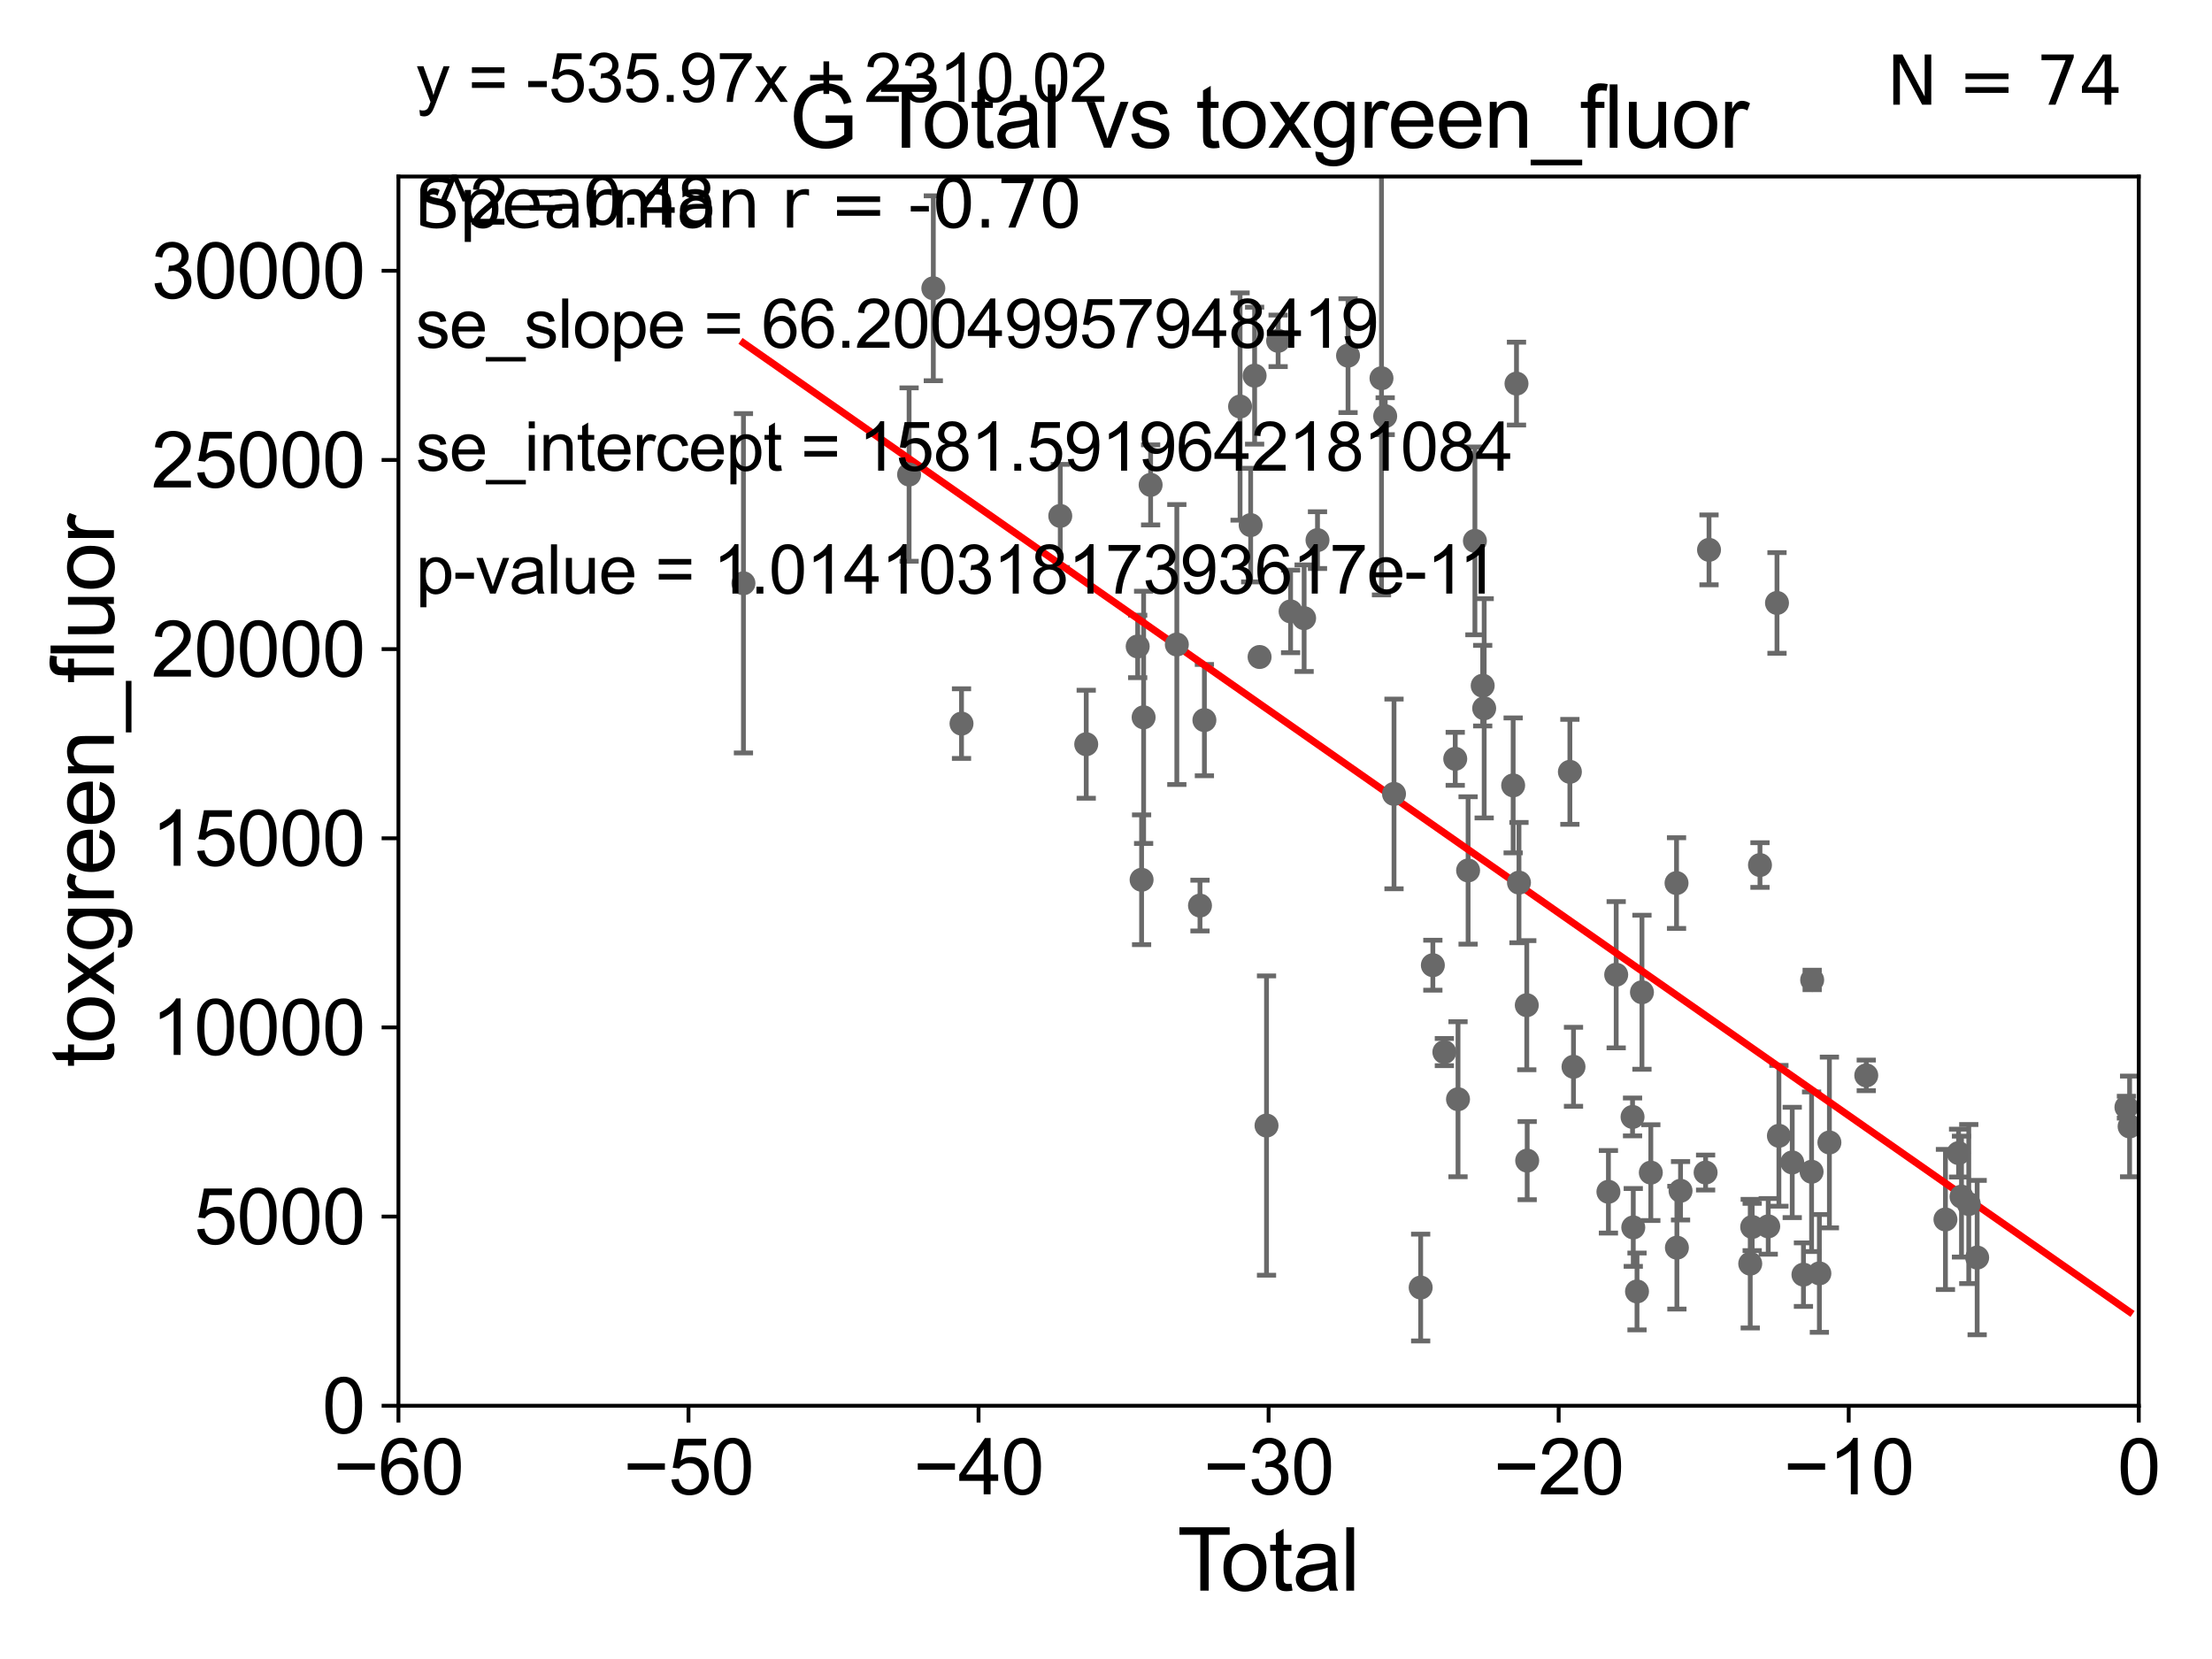 <?xml version="1.0" encoding="utf-8" standalone="no"?>
<!DOCTYPE svg PUBLIC "-//W3C//DTD SVG 1.1//EN"
  "http://www.w3.org/Graphics/SVG/1.1/DTD/svg11.dtd">
<svg xmlns:xlink="http://www.w3.org/1999/xlink" width="460.8pt" height="345.6pt" viewBox="0 0 460.8 345.6" xmlns="http://www.w3.org/2000/svg" version="1.1">
 <defs>
  <style type="text/css">*{stroke-linejoin: round; stroke-linecap: butt}</style>
 </defs>
 <g id="figure_1">
  <g id="patch_1">
   <path d="M 0 345.6 
L 460.8 345.6 
L 460.8 0 
L 0 0 
z
" style="fill: #ffffff"/>
  </g>
  <g id="axes_1">
   <g id="patch_2">
    <path d="M 83 292.84 
L 445.545 292.84 
L 445.545 36.775 
L 83 36.775 
z
" style="fill: #ffffff"/>
   </g>
   <g id="PathCollection_1">
    <defs>
     <path id="md1c4bb125a" d="M 0 1.118 
C 0.297 1.118 0.581 1 0.791 0.791 
C 1 0.581 1.118 0.297 1.118 0 
C 1.118 -0.297 1 -0.581 0.791 -0.791 
C 0.581 -1 0.297 -1.118 0 -1.118 
C -0.297 -1.118 -0.581 -1 -0.791 -0.791 
C -1 -0.581 -1.118 -0.297 -1.118 0 
C -1.118 0.297 -1 0.581 -0.791 0.791 
C -0.581 1 -0.297 1.118 0 1.118 
z
" style="stroke: #696969"/>
    </defs>
    <g clip-path="url(#p83c722aea6)">
     <use xlink:href="#md1c4bb125a" x="154.873" y="121.509" style="fill: #696969; stroke: #696969"/>
     <use xlink:href="#md1c4bb125a" x="350.088" y="248.062" style="fill: #696969; stroke: #696969"/>
     <use xlink:href="#md1c4bb125a" x="349.329" y="259.913" style="fill: #696969; stroke: #696969"/>
     <use xlink:href="#md1c4bb125a" x="349.252" y="183.96" style="fill: #696969; stroke: #696969"/>
     <use xlink:href="#md1c4bb125a" x="343.896" y="244.277" style="fill: #696969; stroke: #696969"/>
     <use xlink:href="#md1c4bb125a" x="342.05" y="206.701" style="fill: #696969; stroke: #696969"/>
     <use xlink:href="#md1c4bb125a" x="341.019" y="269.033" style="fill: #696969; stroke: #696969"/>
     <use xlink:href="#md1c4bb125a" x="340.24" y="255.698" style="fill: #696969; stroke: #696969"/>
     <use xlink:href="#md1c4bb125a" x="355.309" y="244.261" style="fill: #696969; stroke: #696969"/>
     <use xlink:href="#md1c4bb125a" x="340.09" y="232.681" style="fill: #696969; stroke: #696969"/>
     <use xlink:href="#md1c4bb125a" x="335.063" y="248.27" style="fill: #696969; stroke: #696969"/>
     <use xlink:href="#md1c4bb125a" x="327.789" y="222.232" style="fill: #696969; stroke: #696969"/>
     <use xlink:href="#md1c4bb125a" x="327.036" y="160.788" style="fill: #696969; stroke: #696969"/>
     <use xlink:href="#md1c4bb125a" x="318.142" y="241.779" style="fill: #696969; stroke: #696969"/>
     <use xlink:href="#md1c4bb125a" x="318.056" y="209.4" style="fill: #696969; stroke: #696969"/>
     <use xlink:href="#md1c4bb125a" x="316.431" y="183.863" style="fill: #696969; stroke: #696969"/>
     <use xlink:href="#md1c4bb125a" x="315.913" y="79.913" style="fill: #696969; stroke: #696969"/>
     <use xlink:href="#md1c4bb125a" x="336.683" y="203.052" style="fill: #696969; stroke: #696969"/>
     <use xlink:href="#md1c4bb125a" x="315.218" y="163.613" style="fill: #696969; stroke: #696969"/>
     <use xlink:href="#md1c4bb125a" x="356.019" y="114.543" style="fill: #696969; stroke: #696969"/>
     <use xlink:href="#md1c4bb125a" x="365.01" y="255.603" style="fill: #696969; stroke: #696969"/>
     <use xlink:href="#md1c4bb125a" x="411.879" y="261.975" style="fill: #696969; stroke: #696969"/>
     <use xlink:href="#md1c4bb125a" x="410.132" y="250.824" style="fill: #696969; stroke: #696969"/>
     <use xlink:href="#md1c4bb125a" x="408.615" y="249.277" style="fill: #696969; stroke: #696969"/>
     <use xlink:href="#md1c4bb125a" x="408.008" y="240.209" style="fill: #696969; stroke: #696969"/>
     <use xlink:href="#md1c4bb125a" x="405.272" y="254.037" style="fill: #696969; stroke: #696969"/>
     <use xlink:href="#md1c4bb125a" x="388.778" y="224.022" style="fill: #696969; stroke: #696969"/>
     <use xlink:href="#md1c4bb125a" x="381.098" y="238" style="fill: #696969; stroke: #696969"/>
     <use xlink:href="#md1c4bb125a" x="364.606" y="263.244" style="fill: #696969; stroke: #696969"/>
     <use xlink:href="#md1c4bb125a" x="379.008" y="265.272" style="fill: #696969; stroke: #696969"/>
     <use xlink:href="#md1c4bb125a" x="377.386" y="244.096" style="fill: #696969; stroke: #696969"/>
     <use xlink:href="#md1c4bb125a" x="375.69" y="265.53" style="fill: #696969; stroke: #696969"/>
     <use xlink:href="#md1c4bb125a" x="373.355" y="242.157" style="fill: #696969; stroke: #696969"/>
     <use xlink:href="#md1c4bb125a" x="370.578" y="236.609" style="fill: #696969; stroke: #696969"/>
     <use xlink:href="#md1c4bb125a" x="370.181" y="125.604" style="fill: #696969; stroke: #696969"/>
     <use xlink:href="#md1c4bb125a" x="368.355" y="255.473" style="fill: #696969; stroke: #696969"/>
     <use xlink:href="#md1c4bb125a" x="366.636" y="180.204" style="fill: #696969; stroke: #696969"/>
     <use xlink:href="#md1c4bb125a" x="377.509" y="204.143" style="fill: #696969; stroke: #696969"/>
     <use xlink:href="#md1c4bb125a" x="442.975" y="230.647" style="fill: #696969; stroke: #696969"/>
     <use xlink:href="#md1c4bb125a" x="309.182" y="147.554" style="fill: #696969; stroke: #696969"/>
     <use xlink:href="#md1c4bb125a" x="307.251" y="112.679" style="fill: #696969; stroke: #696969"/>
     <use xlink:href="#md1c4bb125a" x="308.872" y="142.84" style="fill: #696969; stroke: #696969"/>
     <use xlink:href="#md1c4bb125a" x="258.33" y="84.686" style="fill: #696969; stroke: #696969"/>
     <use xlink:href="#md1c4bb125a" x="250.898" y="150.011" style="fill: #696969; stroke: #696969"/>
     <use xlink:href="#md1c4bb125a" x="249.98" y="188.648" style="fill: #696969; stroke: #696969"/>
     <use xlink:href="#md1c4bb125a" x="245.156" y="134.265" style="fill: #696969; stroke: #696969"/>
     <use xlink:href="#md1c4bb125a" x="239.696" y="101.009" style="fill: #696969; stroke: #696969"/>
     <use xlink:href="#md1c4bb125a" x="261.36" y="78.259" style="fill: #696969; stroke: #696969"/>
     <use xlink:href="#md1c4bb125a" x="238.237" y="149.433" style="fill: #696969; stroke: #696969"/>
     <use xlink:href="#md1c4bb125a" x="237.001" y="134.669" style="fill: #696969; stroke: #696969"/>
     <use xlink:href="#md1c4bb125a" x="226.281" y="155.039" style="fill: #696969; stroke: #696969"/>
     <use xlink:href="#md1c4bb125a" x="220.872" y="107.477" style="fill: #696969; stroke: #696969"/>
     <use xlink:href="#md1c4bb125a" x="200.3" y="150.741" style="fill: #696969; stroke: #696969"/>
     <use xlink:href="#md1c4bb125a" x="194.429" y="60.054" style="fill: #696969; stroke: #696969"/>
     <use xlink:href="#md1c4bb125a" x="189.381" y="98.854" style="fill: #696969; stroke: #696969"/>
     <use xlink:href="#md1c4bb125a" x="237.815" y="183.272" style="fill: #696969; stroke: #696969"/>
     <use xlink:href="#md1c4bb125a" x="262.395" y="136.865" style="fill: #696969; stroke: #696969"/>
     <use xlink:href="#md1c4bb125a" x="260.537" y="109.389" style="fill: #696969; stroke: #696969"/>
     <use xlink:href="#md1c4bb125a" x="266.256" y="71.003" style="fill: #696969; stroke: #696969"/>
     <use xlink:href="#md1c4bb125a" x="305.832" y="181.333" style="fill: #696969; stroke: #696969"/>
     <use xlink:href="#md1c4bb125a" x="303.731" y="228.989" style="fill: #696969; stroke: #696969"/>
     <use xlink:href="#md1c4bb125a" x="303.153" y="158.076" style="fill: #696969; stroke: #696969"/>
     <use xlink:href="#md1c4bb125a" x="300.887" y="219.168" style="fill: #696969; stroke: #696969"/>
     <use xlink:href="#md1c4bb125a" x="298.49" y="201.071" style="fill: #696969; stroke: #696969"/>
     <use xlink:href="#md1c4bb125a" x="295.952" y="268.22" style="fill: #696969; stroke: #696969"/>
     <use xlink:href="#md1c4bb125a" x="290.398" y="165.387" style="fill: #696969; stroke: #696969"/>
     <use xlink:href="#md1c4bb125a" x="263.84" y="234.475" style="fill: #696969; stroke: #696969"/>
     <use xlink:href="#md1c4bb125a" x="287.789" y="78.794" style="fill: #696969; stroke: #696969"/>
     <use xlink:href="#md1c4bb125a" x="288.56" y="86.698" style="fill: #696969; stroke: #696969"/>
     <use xlink:href="#md1c4bb125a" x="274.459" y="112.516" style="fill: #696969; stroke: #696969"/>
     <use xlink:href="#md1c4bb125a" x="271.673" y="128.779" style="fill: #696969; stroke: #696969"/>
     <use xlink:href="#md1c4bb125a" x="268.854" y="127.368" style="fill: #696969; stroke: #696969"/>
     <use xlink:href="#md1c4bb125a" x="280.821" y="74.086" style="fill: #696969; stroke: #696969"/>
     <use xlink:href="#md1c4bb125a" x="443.636" y="234.659" style="fill: #696969; stroke: #696969"/>
    </g>
   </g>
   <g id="matplotlib.axis_1">
    <g id="xtick_1">
     <g id="line2d_1">
      <defs>
       <path id="m122f8a6d6d" d="M 0 0 
L 0 3.5 
" style="stroke: #000000; stroke-width: 0.8"/>
      </defs>
      <g>
       <use xlink:href="#m122f8a6d6d" x="83" y="292.84" style="stroke: #000000; stroke-width: 0.8"/>
      </g>
     </g>
     <g id="text_1">
      <!-- −60 -->
      <g transform="translate(69.43 311.293)scale(0.16 -0.16)">
       <defs>
        <path id="ArialMT-2212" d="M 3381 1997 
L 356 1997 
L 356 2522 
L 3381 2522 
L 3381 1997 
z
" transform="scale(0.016)"/>
        <path id="ArialMT-36" d="M 3184 3459 
L 2625 3416 
Q 2550 3747 2413 3897 
Q 2184 4138 1850 4138 
Q 1581 4138 1378 3988 
Q 1113 3794 959 3422 
Q 806 3050 800 2363 
Q 1003 2672 1297 2822 
Q 1591 2972 1913 2972 
Q 2475 2972 2870 2558 
Q 3266 2144 3266 1488 
Q 3266 1056 3080 686 
Q 2894 316 2569 119 
Q 2244 -78 1831 -78 
Q 1128 -78 684 439 
Q 241 956 241 2144 
Q 241 3472 731 4075 
Q 1159 4600 1884 4600 
Q 2425 4600 2770 4297 
Q 3116 3994 3184 3459 
z
M 888 1484 
Q 888 1194 1011 928 
Q 1134 663 1356 523 
Q 1578 384 1822 384 
Q 2178 384 2434 671 
Q 2691 959 2691 1453 
Q 2691 1928 2437 2201 
Q 2184 2475 1800 2475 
Q 1419 2475 1153 2201 
Q 888 1928 888 1484 
z
" transform="scale(0.016)"/>
        <path id="ArialMT-30" d="M 266 2259 
Q 266 3072 433 3567 
Q 600 4063 929 4331 
Q 1259 4600 1759 4600 
Q 2128 4600 2406 4451 
Q 2684 4303 2865 4023 
Q 3047 3744 3150 3342 
Q 3253 2941 3253 2259 
Q 3253 1453 3087 958 
Q 2922 463 2592 192 
Q 2263 -78 1759 -78 
Q 1097 -78 719 397 
Q 266 969 266 2259 
z
M 844 2259 
Q 844 1131 1108 757 
Q 1372 384 1759 384 
Q 2147 384 2411 759 
Q 2675 1134 2675 2259 
Q 2675 3391 2411 3762 
Q 2147 4134 1753 4134 
Q 1366 4134 1134 3806 
Q 844 3388 844 2259 
z
" transform="scale(0.016)"/>
       </defs>
       <use xlink:href="#ArialMT-2212"/>
       <use xlink:href="#ArialMT-36" x="58.398"/>
       <use xlink:href="#ArialMT-30" x="114.014"/>
      </g>
     </g>
    </g>
    <g id="xtick_2">
     <g id="line2d_2">
      <g>
       <use xlink:href="#m122f8a6d6d" x="143.424" y="292.84" style="stroke: #000000; stroke-width: 0.8"/>
      </g>
     </g>
     <g id="text_2">
      <!-- −50 -->
      <g transform="translate(129.854 311.293)scale(0.16 -0.16)">
       <defs>
        <path id="ArialMT-35" d="M 266 1200 
L 856 1250 
Q 922 819 1161 601 
Q 1400 384 1738 384 
Q 2144 384 2425 690 
Q 2706 997 2706 1503 
Q 2706 1984 2436 2262 
Q 2166 2541 1728 2541 
Q 1456 2541 1237 2417 
Q 1019 2294 894 2097 
L 366 2166 
L 809 4519 
L 3088 4519 
L 3088 3981 
L 1259 3981 
L 1013 2750 
Q 1425 3038 1878 3038 
Q 2478 3038 2890 2622 
Q 3303 2206 3303 1553 
Q 3303 931 2941 478 
Q 2500 -78 1738 -78 
Q 1113 -78 717 272 
Q 322 622 266 1200 
z
" transform="scale(0.016)"/>
       </defs>
       <use xlink:href="#ArialMT-2212"/>
       <use xlink:href="#ArialMT-35" x="58.398"/>
       <use xlink:href="#ArialMT-30" x="114.014"/>
      </g>
     </g>
    </g>
    <g id="xtick_3">
     <g id="line2d_3">
      <g>
       <use xlink:href="#m122f8a6d6d" x="203.848" y="292.84" style="stroke: #000000; stroke-width: 0.8"/>
      </g>
     </g>
     <g id="text_3">
      <!-- −40 -->
      <g transform="translate(190.278 311.293)scale(0.16 -0.16)">
       <defs>
        <path id="ArialMT-34" d="M 2069 0 
L 2069 1097 
L 81 1097 
L 81 1613 
L 2172 4581 
L 2631 4581 
L 2631 1613 
L 3250 1613 
L 3250 1097 
L 2631 1097 
L 2631 0 
L 2069 0 
z
M 2069 1613 
L 2069 3678 
L 634 1613 
L 2069 1613 
z
" transform="scale(0.016)"/>
       </defs>
       <use xlink:href="#ArialMT-2212"/>
       <use xlink:href="#ArialMT-34" x="58.398"/>
       <use xlink:href="#ArialMT-30" x="114.014"/>
      </g>
     </g>
    </g>
    <g id="xtick_4">
     <g id="line2d_4">
      <g>
       <use xlink:href="#m122f8a6d6d" x="264.272" y="292.84" style="stroke: #000000; stroke-width: 0.8"/>
      </g>
     </g>
     <g id="text_4">
      <!-- −30 -->
      <g transform="translate(250.702 311.293)scale(0.16 -0.16)">
       <defs>
        <path id="ArialMT-33" d="M 269 1209 
L 831 1284 
Q 928 806 1161 595 
Q 1394 384 1728 384 
Q 2125 384 2398 659 
Q 2672 934 2672 1341 
Q 2672 1728 2419 1979 
Q 2166 2231 1775 2231 
Q 1616 2231 1378 2169 
L 1441 2663 
Q 1497 2656 1531 2656 
Q 1891 2656 2178 2843 
Q 2466 3031 2466 3422 
Q 2466 3731 2256 3934 
Q 2047 4138 1716 4138 
Q 1388 4138 1169 3931 
Q 950 3725 888 3313 
L 325 3413 
Q 428 3978 793 4289 
Q 1159 4600 1703 4600 
Q 2078 4600 2393 4439 
Q 2709 4278 2876 4000 
Q 3044 3722 3044 3409 
Q 3044 3113 2884 2869 
Q 2725 2625 2413 2481 
Q 2819 2388 3044 2092 
Q 3269 1797 3269 1353 
Q 3269 753 2831 336 
Q 2394 -81 1725 -81 
Q 1122 -81 723 278 
Q 325 638 269 1209 
z
" transform="scale(0.016)"/>
       </defs>
       <use xlink:href="#ArialMT-2212"/>
       <use xlink:href="#ArialMT-33" x="58.398"/>
       <use xlink:href="#ArialMT-30" x="114.014"/>
      </g>
     </g>
    </g>
    <g id="xtick_5">
     <g id="line2d_5">
      <g>
       <use xlink:href="#m122f8a6d6d" x="324.697" y="292.84" style="stroke: #000000; stroke-width: 0.8"/>
      </g>
     </g>
     <g id="text_5">
      <!-- −20 -->
      <g transform="translate(311.127 311.293)scale(0.16 -0.16)">
       <defs>
        <path id="ArialMT-32" d="M 3222 541 
L 3222 0 
L 194 0 
Q 188 203 259 391 
Q 375 700 629 1000 
Q 884 1300 1366 1694 
Q 2113 2306 2375 2664 
Q 2638 3022 2638 3341 
Q 2638 3675 2398 3904 
Q 2159 4134 1775 4134 
Q 1369 4134 1125 3890 
Q 881 3647 878 3216 
L 300 3275 
Q 359 3922 746 4261 
Q 1134 4600 1788 4600 
Q 2447 4600 2831 4234 
Q 3216 3869 3216 3328 
Q 3216 3053 3103 2787 
Q 2991 2522 2730 2228 
Q 2469 1934 1863 1422 
Q 1356 997 1212 845 
Q 1069 694 975 541 
L 3222 541 
z
" transform="scale(0.016)"/>
       </defs>
       <use xlink:href="#ArialMT-2212"/>
       <use xlink:href="#ArialMT-32" x="58.398"/>
       <use xlink:href="#ArialMT-30" x="114.014"/>
      </g>
     </g>
    </g>
    <g id="xtick_6">
     <g id="line2d_6">
      <g>
       <use xlink:href="#m122f8a6d6d" x="385.121" y="292.84" style="stroke: #000000; stroke-width: 0.8"/>
      </g>
     </g>
     <g id="text_6">
      <!-- −10 -->
      <g transform="translate(371.551 311.293)scale(0.16 -0.16)">
       <defs>
        <path id="ArialMT-31" d="M 2384 0 
L 1822 0 
L 1822 3584 
Q 1619 3391 1289 3197 
Q 959 3003 697 2906 
L 697 3450 
Q 1169 3672 1522 3987 
Q 1875 4303 2022 4600 
L 2384 4600 
L 2384 0 
z
" transform="scale(0.016)"/>
       </defs>
       <use xlink:href="#ArialMT-2212"/>
       <use xlink:href="#ArialMT-31" x="58.398"/>
       <use xlink:href="#ArialMT-30" x="114.014"/>
      </g>
     </g>
    </g>
    <g id="xtick_7">
     <g id="line2d_7">
      <g>
       <use xlink:href="#m122f8a6d6d" x="445.545" y="292.84" style="stroke: #000000; stroke-width: 0.8"/>
      </g>
     </g>
     <g id="text_7">
      <!-- 0 -->
      <g transform="translate(441.096 311.293)scale(0.16 -0.16)">
       <use xlink:href="#ArialMT-30"/>
      </g>
     </g>
    </g>
    <g id="text_8">
     <!-- Total -->
     <g transform="translate(245.267 331.357)scale(0.18 -0.18)">
      <defs>
       <path id="ArialMT-54" d="M 1659 0 
L 1659 4041 
L 150 4041 
L 150 4581 
L 3781 4581 
L 3781 4041 
L 2266 4041 
L 2266 0 
L 1659 0 
z
" transform="scale(0.016)"/>
       <path id="ArialMT-6f" d="M 213 1659 
Q 213 2581 725 3025 
Q 1153 3394 1769 3394 
Q 2453 3394 2887 2945 
Q 3322 2497 3322 1706 
Q 3322 1066 3130 698 
Q 2938 331 2570 128 
Q 2203 -75 1769 -75 
Q 1072 -75 642 372 
Q 213 819 213 1659 
z
M 791 1659 
Q 791 1022 1069 705 
Q 1347 388 1769 388 
Q 2188 388 2466 706 
Q 2744 1025 2744 1678 
Q 2744 2294 2464 2611 
Q 2184 2928 1769 2928 
Q 1347 2928 1069 2612 
Q 791 2297 791 1659 
z
" transform="scale(0.016)"/>
       <path id="ArialMT-74" d="M 1650 503 
L 1731 6 
Q 1494 -44 1306 -44 
Q 1000 -44 831 53 
Q 663 150 594 308 
Q 525 466 525 972 
L 525 2881 
L 113 2881 
L 113 3319 
L 525 3319 
L 525 4141 
L 1084 4478 
L 1084 3319 
L 1650 3319 
L 1650 2881 
L 1084 2881 
L 1084 941 
Q 1084 700 1114 631 
Q 1144 563 1211 522 
Q 1278 481 1403 481 
Q 1497 481 1650 503 
z
" transform="scale(0.016)"/>
       <path id="ArialMT-61" d="M 2588 409 
Q 2275 144 1986 34 
Q 1697 -75 1366 -75 
Q 819 -75 525 192 
Q 231 459 231 875 
Q 231 1119 342 1320 
Q 453 1522 633 1644 
Q 813 1766 1038 1828 
Q 1203 1872 1538 1913 
Q 2219 1994 2541 2106 
Q 2544 2222 2544 2253 
Q 2544 2597 2384 2738 
Q 2169 2928 1744 2928 
Q 1347 2928 1158 2789 
Q 969 2650 878 2297 
L 328 2372 
Q 403 2725 575 2942 
Q 747 3159 1072 3276 
Q 1397 3394 1825 3394 
Q 2250 3394 2515 3294 
Q 2781 3194 2906 3042 
Q 3031 2891 3081 2659 
Q 3109 2516 3109 2141 
L 3109 1391 
Q 3109 606 3145 398 
Q 3181 191 3288 0 
L 2700 0 
Q 2613 175 2588 409 
z
M 2541 1666 
Q 2234 1541 1622 1453 
Q 1275 1403 1131 1340 
Q 988 1278 909 1158 
Q 831 1038 831 891 
Q 831 666 1001 516 
Q 1172 366 1500 366 
Q 1825 366 2078 508 
Q 2331 650 2450 897 
Q 2541 1088 2541 1459 
L 2541 1666 
z
" transform="scale(0.016)"/>
       <path id="ArialMT-6c" d="M 409 0 
L 409 4581 
L 972 4581 
L 972 0 
L 409 0 
z
" transform="scale(0.016)"/>
      </defs>
      <use xlink:href="#ArialMT-54"/>
      <use xlink:href="#ArialMT-6f" x="49.959"/>
      <use xlink:href="#ArialMT-74" x="105.574"/>
      <use xlink:href="#ArialMT-61" x="133.357"/>
      <use xlink:href="#ArialMT-6c" x="188.973"/>
     </g>
    </g>
   </g>
   <g id="matplotlib.axis_2">
    <g id="ytick_1">
     <g id="line2d_8">
      <defs>
       <path id="m97a9c7efe7" d="M 0 0 
L -3.5 0 
" style="stroke: #000000; stroke-width: 0.8"/>
      </defs>
      <g>
       <use xlink:href="#m97a9c7efe7" x="83" y="292.84" style="stroke: #000000; stroke-width: 0.8"/>
      </g>
     </g>
     <g id="text_9">
      <!-- 0 -->
      <g transform="translate(67.103 298.566)scale(0.16 -0.16)">
       <use xlink:href="#ArialMT-30"/>
      </g>
     </g>
    </g>
    <g id="ytick_2">
     <g id="line2d_9">
      <g>
       <use xlink:href="#m97a9c7efe7" x="83" y="253.435" style="stroke: #000000; stroke-width: 0.8"/>
      </g>
     </g>
     <g id="text_10">
      <!-- 5000 -->
      <g transform="translate(40.41 259.162)scale(0.16 -0.16)">
       <use xlink:href="#ArialMT-35"/>
       <use xlink:href="#ArialMT-30" x="55.615"/>
       <use xlink:href="#ArialMT-30" x="111.23"/>
       <use xlink:href="#ArialMT-30" x="166.846"/>
      </g>
     </g>
    </g>
    <g id="ytick_3">
     <g id="line2d_10">
      <g>
       <use xlink:href="#m97a9c7efe7" x="83" y="214.031" style="stroke: #000000; stroke-width: 0.8"/>
      </g>
     </g>
     <g id="text_11">
      <!-- 10000 -->
      <g transform="translate(31.512 219.757)scale(0.16 -0.16)">
       <use xlink:href="#ArialMT-31"/>
       <use xlink:href="#ArialMT-30" x="55.615"/>
       <use xlink:href="#ArialMT-30" x="111.23"/>
       <use xlink:href="#ArialMT-30" x="166.846"/>
       <use xlink:href="#ArialMT-30" x="222.461"/>
      </g>
     </g>
    </g>
    <g id="ytick_4">
     <g id="line2d_11">
      <g>
       <use xlink:href="#m97a9c7efe7" x="83" y="174.626" style="stroke: #000000; stroke-width: 0.8"/>
      </g>
     </g>
     <g id="text_12">
      <!-- 15000 -->
      <g transform="translate(31.512 180.352)scale(0.16 -0.16)">
       <use xlink:href="#ArialMT-31"/>
       <use xlink:href="#ArialMT-35" x="55.615"/>
       <use xlink:href="#ArialMT-30" x="111.23"/>
       <use xlink:href="#ArialMT-30" x="166.846"/>
       <use xlink:href="#ArialMT-30" x="222.461"/>
      </g>
     </g>
    </g>
    <g id="ytick_5">
     <g id="line2d_12">
      <g>
       <use xlink:href="#m97a9c7efe7" x="83" y="135.221" style="stroke: #000000; stroke-width: 0.8"/>
      </g>
     </g>
     <g id="text_13">
      <!-- 20000 -->
      <g transform="translate(31.512 140.948)scale(0.16 -0.16)">
       <use xlink:href="#ArialMT-32"/>
       <use xlink:href="#ArialMT-30" x="55.615"/>
       <use xlink:href="#ArialMT-30" x="111.23"/>
       <use xlink:href="#ArialMT-30" x="166.846"/>
       <use xlink:href="#ArialMT-30" x="222.461"/>
      </g>
     </g>
    </g>
    <g id="ytick_6">
     <g id="line2d_13">
      <g>
       <use xlink:href="#m97a9c7efe7" x="83" y="95.817" style="stroke: #000000; stroke-width: 0.8"/>
      </g>
     </g>
     <g id="text_14">
      <!-- 25000 -->
      <g transform="translate(31.512 101.543)scale(0.16 -0.16)">
       <use xlink:href="#ArialMT-32"/>
       <use xlink:href="#ArialMT-35" x="55.615"/>
       <use xlink:href="#ArialMT-30" x="111.23"/>
       <use xlink:href="#ArialMT-30" x="166.846"/>
       <use xlink:href="#ArialMT-30" x="222.461"/>
      </g>
     </g>
    </g>
    <g id="ytick_7">
     <g id="line2d_14">
      <g>
       <use xlink:href="#m97a9c7efe7" x="83" y="56.412" style="stroke: #000000; stroke-width: 0.8"/>
      </g>
     </g>
     <g id="text_15">
      <!-- 30000 -->
      <g transform="translate(31.512 62.138)scale(0.16 -0.16)">
       <use xlink:href="#ArialMT-33"/>
       <use xlink:href="#ArialMT-30" x="55.615"/>
       <use xlink:href="#ArialMT-30" x="111.23"/>
       <use xlink:href="#ArialMT-30" x="166.846"/>
       <use xlink:href="#ArialMT-30" x="222.461"/>
      </g>
     </g>
    </g>
    <g id="text_16">
     <!-- toxgreen_fluor -->
     <g transform="translate(23.724 222.34)rotate(-90)scale(0.18 -0.18)">
      <defs>
       <path id="ArialMT-78" d="M 47 0 
L 1259 1725 
L 138 3319 
L 841 3319 
L 1350 2541 
Q 1494 2319 1581 2169 
Q 1719 2375 1834 2534 
L 2394 3319 
L 3066 3319 
L 1919 1756 
L 3153 0 
L 2463 0 
L 1781 1031 
L 1600 1309 
L 728 0 
L 47 0 
z
" transform="scale(0.016)"/>
       <path id="ArialMT-67" d="M 319 -275 
L 866 -356 
Q 900 -609 1056 -725 
Q 1266 -881 1628 -881 
Q 2019 -881 2231 -725 
Q 2444 -569 2519 -288 
Q 2563 -116 2559 434 
Q 2191 0 1641 0 
Q 956 0 581 494 
Q 206 988 206 1678 
Q 206 2153 378 2554 
Q 550 2956 876 3175 
Q 1203 3394 1644 3394 
Q 2231 3394 2613 2919 
L 2613 3319 
L 3131 3319 
L 3131 450 
Q 3131 -325 2973 -648 
Q 2816 -972 2473 -1159 
Q 2131 -1347 1631 -1347 
Q 1038 -1347 672 -1080 
Q 306 -813 319 -275 
z
M 784 1719 
Q 784 1066 1043 766 
Q 1303 466 1694 466 
Q 2081 466 2343 764 
Q 2606 1063 2606 1700 
Q 2606 2309 2336 2618 
Q 2066 2928 1684 2928 
Q 1309 2928 1046 2623 
Q 784 2319 784 1719 
z
" transform="scale(0.016)"/>
       <path id="ArialMT-72" d="M 416 0 
L 416 3319 
L 922 3319 
L 922 2816 
Q 1116 3169 1280 3281 
Q 1444 3394 1641 3394 
Q 1925 3394 2219 3213 
L 2025 2691 
Q 1819 2813 1613 2813 
Q 1428 2813 1281 2702 
Q 1134 2591 1072 2394 
Q 978 2094 978 1738 
L 978 0 
L 416 0 
z
" transform="scale(0.016)"/>
       <path id="ArialMT-65" d="M 2694 1069 
L 3275 997 
Q 3138 488 2766 206 
Q 2394 -75 1816 -75 
Q 1088 -75 661 373 
Q 234 822 234 1631 
Q 234 2469 665 2931 
Q 1097 3394 1784 3394 
Q 2450 3394 2872 2941 
Q 3294 2488 3294 1666 
Q 3294 1616 3291 1516 
L 816 1516 
Q 847 969 1125 678 
Q 1403 388 1819 388 
Q 2128 388 2347 550 
Q 2566 713 2694 1069 
z
M 847 1978 
L 2700 1978 
Q 2663 2397 2488 2606 
Q 2219 2931 1791 2931 
Q 1403 2931 1139 2672 
Q 875 2413 847 1978 
z
" transform="scale(0.016)"/>
       <path id="ArialMT-6e" d="M 422 0 
L 422 3319 
L 928 3319 
L 928 2847 
Q 1294 3394 1984 3394 
Q 2284 3394 2536 3286 
Q 2788 3178 2913 3003 
Q 3038 2828 3088 2588 
Q 3119 2431 3119 2041 
L 3119 0 
L 2556 0 
L 2556 2019 
Q 2556 2363 2490 2533 
Q 2425 2703 2258 2804 
Q 2091 2906 1866 2906 
Q 1506 2906 1245 2678 
Q 984 2450 984 1813 
L 984 0 
L 422 0 
z
" transform="scale(0.016)"/>
       <path id="ArialMT-5f" d="M -97 -1272 
L -97 -866 
L 3631 -866 
L 3631 -1272 
L -97 -1272 
z
" transform="scale(0.016)"/>
       <path id="ArialMT-66" d="M 556 0 
L 556 2881 
L 59 2881 
L 59 3319 
L 556 3319 
L 556 3672 
Q 556 4006 616 4169 
Q 697 4388 901 4523 
Q 1106 4659 1475 4659 
Q 1713 4659 2000 4603 
L 1916 4113 
Q 1741 4144 1584 4144 
Q 1328 4144 1222 4034 
Q 1116 3925 1116 3625 
L 1116 3319 
L 1763 3319 
L 1763 2881 
L 1116 2881 
L 1116 0 
L 556 0 
z
" transform="scale(0.016)"/>
       <path id="ArialMT-75" d="M 2597 0 
L 2597 488 
Q 2209 -75 1544 -75 
Q 1250 -75 995 37 
Q 741 150 617 320 
Q 494 491 444 738 
Q 409 903 409 1263 
L 409 3319 
L 972 3319 
L 972 1478 
Q 972 1038 1006 884 
Q 1059 663 1231 536 
Q 1403 409 1656 409 
Q 1909 409 2131 539 
Q 2353 669 2445 892 
Q 2538 1116 2538 1541 
L 2538 3319 
L 3100 3319 
L 3100 0 
L 2597 0 
z
" transform="scale(0.016)"/>
      </defs>
      <use xlink:href="#ArialMT-74"/>
      <use xlink:href="#ArialMT-6f" x="27.783"/>
      <use xlink:href="#ArialMT-78" x="83.398"/>
      <use xlink:href="#ArialMT-67" x="133.398"/>
      <use xlink:href="#ArialMT-72" x="189.014"/>
      <use xlink:href="#ArialMT-65" x="222.314"/>
      <use xlink:href="#ArialMT-65" x="277.93"/>
      <use xlink:href="#ArialMT-6e" x="333.545"/>
      <use xlink:href="#ArialMT-5f" x="389.16"/>
      <use xlink:href="#ArialMT-66" x="444.775"/>
      <use xlink:href="#ArialMT-6c" x="472.559"/>
      <use xlink:href="#ArialMT-75" x="494.775"/>
      <use xlink:href="#ArialMT-6f" x="550.391"/>
      <use xlink:href="#ArialMT-72" x="606.006"/>
     </g>
    </g>
   </g>
   <g id="LineCollection_1">
    <path d="M 154.873 156.853 
L 154.873 86.165 
" clip-path="url(#p83c722aea6)" style="fill: none; stroke: #696969"/>
    <path d="M 350.088 254.149 
L 350.088 241.976 
" clip-path="url(#p83c722aea6)" style="fill: none; stroke: #696969"/>
    <path d="M 349.329 272.705 
L 349.329 247.12 
" clip-path="url(#p83c722aea6)" style="fill: none; stroke: #696969"/>
    <path d="M 349.252 193.404 
L 349.252 174.516 
" clip-path="url(#p83c722aea6)" style="fill: none; stroke: #696969"/>
    <path d="M 343.896 254.255 
L 343.896 234.299 
" clip-path="url(#p83c722aea6)" style="fill: none; stroke: #696969"/>
    <path d="M 342.05 222.743 
L 342.05 190.658 
" clip-path="url(#p83c722aea6)" style="fill: none; stroke: #696969"/>
    <path d="M 341.019 277.041 
L 341.019 261.025 
" clip-path="url(#p83c722aea6)" style="fill: none; stroke: #696969"/>
    <path d="M 340.24 263.806 
L 340.24 247.59 
" clip-path="url(#p83c722aea6)" style="fill: none; stroke: #696969"/>
    <path d="M 355.309 247.901 
L 355.309 240.621 
" clip-path="url(#p83c722aea6)" style="fill: none; stroke: #696969"/>
    <path d="M 340.09 236.627 
L 340.09 228.734 
" clip-path="url(#p83c722aea6)" style="fill: none; stroke: #696969"/>
    <path d="M 335.063 256.868 
L 335.063 239.671 
" clip-path="url(#p83c722aea6)" style="fill: none; stroke: #696969"/>
    <path d="M 327.789 230.461 
L 327.789 214.002 
" clip-path="url(#p83c722aea6)" style="fill: none; stroke: #696969"/>
    <path d="M 327.036 171.716 
L 327.036 149.86 
" clip-path="url(#p83c722aea6)" style="fill: none; stroke: #696969"/>
    <path d="M 318.142 249.921 
L 318.142 233.637 
" clip-path="url(#p83c722aea6)" style="fill: none; stroke: #696969"/>
    <path d="M 318.056 222.85 
L 318.056 195.951 
" clip-path="url(#p83c722aea6)" style="fill: none; stroke: #696969"/>
    <path d="M 316.431 196.395 
L 316.431 171.332 
" clip-path="url(#p83c722aea6)" style="fill: none; stroke: #696969"/>
    <path d="M 315.913 88.543 
L 315.913 71.283 
" clip-path="url(#p83c722aea6)" style="fill: none; stroke: #696969"/>
    <path d="M 336.683 218.291 
L 336.683 187.812 
" clip-path="url(#p83c722aea6)" style="fill: none; stroke: #696969"/>
    <path d="M 315.218 177.668 
L 315.218 149.557 
" clip-path="url(#p83c722aea6)" style="fill: none; stroke: #696969"/>
    <path d="M 356.019 121.822 
L 356.019 107.264 
" clip-path="url(#p83c722aea6)" style="fill: none; stroke: #696969"/>
    <path d="M 365.01 260.527 
L 365.01 250.679 
" clip-path="url(#p83c722aea6)" style="fill: none; stroke: #696969"/>
    <path d="M 411.879 278.053 
L 411.879 245.896 
" clip-path="url(#p83c722aea6)" style="fill: none; stroke: #696969"/>
    <path d="M 410.132 267.388 
L 410.132 234.26 
" clip-path="url(#p83c722aea6)" style="fill: none; stroke: #696969"/>
    <path d="M 408.615 261.868 
L 408.615 236.686 
" clip-path="url(#p83c722aea6)" style="fill: none; stroke: #696969"/>
    <path d="M 408.008 245.196 
L 408.008 235.223 
" clip-path="url(#p83c722aea6)" style="fill: none; stroke: #696969"/>
    <path d="M 405.272 268.638 
L 405.272 239.436 
" clip-path="url(#p83c722aea6)" style="fill: none; stroke: #696969"/>
    <path d="M 388.778 227.21 
L 388.778 220.833 
" clip-path="url(#p83c722aea6)" style="fill: none; stroke: #696969"/>
    <path d="M 381.098 255.789 
L 381.098 220.212 
" clip-path="url(#p83c722aea6)" style="fill: none; stroke: #696969"/>
    <path d="M 364.606 276.639 
L 364.606 249.848 
" clip-path="url(#p83c722aea6)" style="fill: none; stroke: #696969"/>
    <path d="M 379.008 277.542 
L 379.008 253.001 
" clip-path="url(#p83c722aea6)" style="fill: none; stroke: #696969"/>
    <path d="M 377.386 260.72 
L 377.386 227.471 
" clip-path="url(#p83c722aea6)" style="fill: none; stroke: #696969"/>
    <path d="M 375.69 272.148 
L 375.69 258.911 
" clip-path="url(#p83c722aea6)" style="fill: none; stroke: #696969"/>
    <path d="M 373.355 253.647 
L 373.355 230.666 
" clip-path="url(#p83c722aea6)" style="fill: none; stroke: #696969"/>
    <path d="M 370.578 251.274 
L 370.578 221.944 
" clip-path="url(#p83c722aea6)" style="fill: none; stroke: #696969"/>
    <path d="M 370.181 136.09 
L 370.181 115.117 
" clip-path="url(#p83c722aea6)" style="fill: none; stroke: #696969"/>
    <path d="M 368.355 261.269 
L 368.355 249.676 
" clip-path="url(#p83c722aea6)" style="fill: none; stroke: #696969"/>
    <path d="M 366.636 184.856 
L 366.636 175.551 
" clip-path="url(#p83c722aea6)" style="fill: none; stroke: #696969"/>
    <path d="M 377.509 206.174 
L 377.509 202.111 
" clip-path="url(#p83c722aea6)" style="fill: none; stroke: #696969"/>
    <path d="M 442.975 232.928 
L 442.975 228.365 
" clip-path="url(#p83c722aea6)" style="fill: none; stroke: #696969"/>
    <path d="M 309.182 170.389 
L 309.182 124.719 
" clip-path="url(#p83c722aea6)" style="fill: none; stroke: #696969"/>
    <path d="M 307.251 132.241 
L 307.251 93.117 
" clip-path="url(#p83c722aea6)" style="fill: none; stroke: #696969"/>
    <path d="M 308.872 151.238 
L 308.872 134.442 
" clip-path="url(#p83c722aea6)" style="fill: none; stroke: #696969"/>
    <path d="M 258.33 108.359 
L 258.33 61.014 
" clip-path="url(#p83c722aea6)" style="fill: none; stroke: #696969"/>
    <path d="M 250.898 161.605 
L 250.898 138.416 
" clip-path="url(#p83c722aea6)" style="fill: none; stroke: #696969"/>
    <path d="M 249.98 193.934 
L 249.98 183.362 
" clip-path="url(#p83c722aea6)" style="fill: none; stroke: #696969"/>
    <path d="M 245.156 163.427 
L 245.156 105.104 
" clip-path="url(#p83c722aea6)" style="fill: none; stroke: #696969"/>
    <path d="M 239.696 109.352 
L 239.696 92.666 
" clip-path="url(#p83c722aea6)" style="fill: none; stroke: #696969"/>
    <path d="M 261.36 92.522 
L 261.36 63.995 
" clip-path="url(#p83c722aea6)" style="fill: none; stroke: #696969"/>
    <path d="M 238.237 175.705 
L 238.237 123.161 
" clip-path="url(#p83c722aea6)" style="fill: none; stroke: #696969"/>
    <path d="M 237.001 141.174 
L 237.001 128.164 
" clip-path="url(#p83c722aea6)" style="fill: none; stroke: #696969"/>
    <path d="M 226.281 166.291 
L 226.281 143.787 
" clip-path="url(#p83c722aea6)" style="fill: none; stroke: #696969"/>
    <path d="M 220.872 118.22 
L 220.872 96.734 
" clip-path="url(#p83c722aea6)" style="fill: none; stroke: #696969"/>
    <path d="M 200.3 157.997 
L 200.3 143.485 
" clip-path="url(#p83c722aea6)" style="fill: none; stroke: #696969"/>
    <path d="M 194.429 79.311 
L 194.429 40.796 
" clip-path="url(#p83c722aea6)" style="fill: none; stroke: #696969"/>
    <path d="M 189.381 116.912 
L 189.381 80.797 
" clip-path="url(#p83c722aea6)" style="fill: none; stroke: #696969"/>
    <path d="M 237.815 196.787 
L 237.815 169.756 
" clip-path="url(#p83c722aea6)" style="fill: none; stroke: #696969"/>
    <path d="M 262.395 137.403 
L 262.395 136.327 
" clip-path="url(#p83c722aea6)" style="fill: none; stroke: #696969"/>
    <path d="M 260.537 121.222 
L 260.537 97.555 
" clip-path="url(#p83c722aea6)" style="fill: none; stroke: #696969"/>
    <path d="M 266.256 76.37 
L 266.256 65.636 
" clip-path="url(#p83c722aea6)" style="fill: none; stroke: #696969"/>
    <path d="M 305.832 196.682 
L 305.832 165.984 
" clip-path="url(#p83c722aea6)" style="fill: none; stroke: #696969"/>
    <path d="M 303.731 245.137 
L 303.731 212.84 
" clip-path="url(#p83c722aea6)" style="fill: none; stroke: #696969"/>
    <path d="M 303.153 163.596 
L 303.153 152.555 
" clip-path="url(#p83c722aea6)" style="fill: none; stroke: #696969"/>
    <path d="M 300.887 222 
L 300.887 216.336 
" clip-path="url(#p83c722aea6)" style="fill: none; stroke: #696969"/>
    <path d="M 298.49 206.275 
L 298.49 195.868 
" clip-path="url(#p83c722aea6)" style="fill: none; stroke: #696969"/>
    <path d="M 295.952 279.341 
L 295.952 257.098 
" clip-path="url(#p83c722aea6)" style="fill: none; stroke: #696969"/>
    <path d="M 290.398 185.147 
L 290.398 145.627 
" clip-path="url(#p83c722aea6)" style="fill: none; stroke: #696969"/>
    <path d="M 263.84 265.648 
L 263.84 203.303 
" clip-path="url(#p83c722aea6)" style="fill: none; stroke: #696969"/>
    <path d="M 287.789 123.929 
L 287.789 33.658 
" clip-path="url(#p83c722aea6)" style="fill: none; stroke: #696969"/>
    <path d="M 288.56 90.541 
L 288.56 82.854 
" clip-path="url(#p83c722aea6)" style="fill: none; stroke: #696969"/>
    <path d="M 274.459 118.43 
L 274.459 106.603 
" clip-path="url(#p83c722aea6)" style="fill: none; stroke: #696969"/>
    <path d="M 271.673 139.882 
L 271.673 117.676 
" clip-path="url(#p83c722aea6)" style="fill: none; stroke: #696969"/>
    <path d="M 268.854 135.966 
L 268.854 118.769 
" clip-path="url(#p83c722aea6)" style="fill: none; stroke: #696969"/>
    <path d="M 280.821 85.949 
L 280.821 62.223 
" clip-path="url(#p83c722aea6)" style="fill: none; stroke: #696969"/>
    <path d="M 443.636 245.147 
L 443.636 224.171 
" clip-path="url(#p83c722aea6)" style="fill: none; stroke: #696969"/>
   </g>
   <g id="line2d_15">
    <defs>
     <path id="me70ab6ee16" d="M 2 0 
L -2 -0 
" style="stroke: #696969"/>
    </defs>
    <g clip-path="url(#p83c722aea6)">
     <use xlink:href="#me70ab6ee16" x="154.873" y="156.853" style="fill: #696969; stroke: #696969"/>
     <use xlink:href="#me70ab6ee16" x="350.088" y="254.149" style="fill: #696969; stroke: #696969"/>
     <use xlink:href="#me70ab6ee16" x="349.329" y="272.705" style="fill: #696969; stroke: #696969"/>
     <use xlink:href="#me70ab6ee16" x="349.252" y="193.404" style="fill: #696969; stroke: #696969"/>
     <use xlink:href="#me70ab6ee16" x="343.896" y="254.255" style="fill: #696969; stroke: #696969"/>
     <use xlink:href="#me70ab6ee16" x="342.05" y="222.743" style="fill: #696969; stroke: #696969"/>
     <use xlink:href="#me70ab6ee16" x="341.019" y="277.041" style="fill: #696969; stroke: #696969"/>
     <use xlink:href="#me70ab6ee16" x="340.24" y="263.806" style="fill: #696969; stroke: #696969"/>
     <use xlink:href="#me70ab6ee16" x="355.309" y="247.901" style="fill: #696969; stroke: #696969"/>
     <use xlink:href="#me70ab6ee16" x="340.09" y="236.627" style="fill: #696969; stroke: #696969"/>
     <use xlink:href="#me70ab6ee16" x="335.063" y="256.868" style="fill: #696969; stroke: #696969"/>
     <use xlink:href="#me70ab6ee16" x="327.789" y="230.461" style="fill: #696969; stroke: #696969"/>
     <use xlink:href="#me70ab6ee16" x="327.036" y="171.716" style="fill: #696969; stroke: #696969"/>
     <use xlink:href="#me70ab6ee16" x="318.142" y="249.921" style="fill: #696969; stroke: #696969"/>
     <use xlink:href="#me70ab6ee16" x="318.056" y="222.85" style="fill: #696969; stroke: #696969"/>
     <use xlink:href="#me70ab6ee16" x="316.431" y="196.395" style="fill: #696969; stroke: #696969"/>
     <use xlink:href="#me70ab6ee16" x="315.913" y="88.543" style="fill: #696969; stroke: #696969"/>
     <use xlink:href="#me70ab6ee16" x="336.683" y="218.291" style="fill: #696969; stroke: #696969"/>
     <use xlink:href="#me70ab6ee16" x="315.218" y="177.668" style="fill: #696969; stroke: #696969"/>
     <use xlink:href="#me70ab6ee16" x="356.019" y="121.822" style="fill: #696969; stroke: #696969"/>
     <use xlink:href="#me70ab6ee16" x="365.01" y="260.527" style="fill: #696969; stroke: #696969"/>
     <use xlink:href="#me70ab6ee16" x="411.879" y="278.053" style="fill: #696969; stroke: #696969"/>
     <use xlink:href="#me70ab6ee16" x="410.132" y="267.388" style="fill: #696969; stroke: #696969"/>
     <use xlink:href="#me70ab6ee16" x="408.615" y="261.868" style="fill: #696969; stroke: #696969"/>
     <use xlink:href="#me70ab6ee16" x="408.008" y="245.196" style="fill: #696969; stroke: #696969"/>
     <use xlink:href="#me70ab6ee16" x="405.272" y="268.638" style="fill: #696969; stroke: #696969"/>
     <use xlink:href="#me70ab6ee16" x="388.778" y="227.21" style="fill: #696969; stroke: #696969"/>
     <use xlink:href="#me70ab6ee16" x="381.098" y="255.789" style="fill: #696969; stroke: #696969"/>
     <use xlink:href="#me70ab6ee16" x="364.606" y="276.639" style="fill: #696969; stroke: #696969"/>
     <use xlink:href="#me70ab6ee16" x="379.008" y="277.542" style="fill: #696969; stroke: #696969"/>
     <use xlink:href="#me70ab6ee16" x="377.386" y="260.72" style="fill: #696969; stroke: #696969"/>
     <use xlink:href="#me70ab6ee16" x="375.69" y="272.148" style="fill: #696969; stroke: #696969"/>
     <use xlink:href="#me70ab6ee16" x="373.355" y="253.647" style="fill: #696969; stroke: #696969"/>
     <use xlink:href="#me70ab6ee16" x="370.578" y="251.274" style="fill: #696969; stroke: #696969"/>
     <use xlink:href="#me70ab6ee16" x="370.181" y="136.09" style="fill: #696969; stroke: #696969"/>
     <use xlink:href="#me70ab6ee16" x="368.355" y="261.269" style="fill: #696969; stroke: #696969"/>
     <use xlink:href="#me70ab6ee16" x="366.636" y="184.856" style="fill: #696969; stroke: #696969"/>
     <use xlink:href="#me70ab6ee16" x="377.509" y="206.174" style="fill: #696969; stroke: #696969"/>
     <use xlink:href="#me70ab6ee16" x="442.975" y="232.928" style="fill: #696969; stroke: #696969"/>
     <use xlink:href="#me70ab6ee16" x="309.182" y="170.389" style="fill: #696969; stroke: #696969"/>
     <use xlink:href="#me70ab6ee16" x="307.251" y="132.241" style="fill: #696969; stroke: #696969"/>
     <use xlink:href="#me70ab6ee16" x="308.872" y="151.238" style="fill: #696969; stroke: #696969"/>
     <use xlink:href="#me70ab6ee16" x="258.33" y="108.359" style="fill: #696969; stroke: #696969"/>
     <use xlink:href="#me70ab6ee16" x="250.898" y="161.605" style="fill: #696969; stroke: #696969"/>
     <use xlink:href="#me70ab6ee16" x="249.98" y="193.934" style="fill: #696969; stroke: #696969"/>
     <use xlink:href="#me70ab6ee16" x="245.156" y="163.427" style="fill: #696969; stroke: #696969"/>
     <use xlink:href="#me70ab6ee16" x="239.696" y="109.352" style="fill: #696969; stroke: #696969"/>
     <use xlink:href="#me70ab6ee16" x="261.36" y="92.522" style="fill: #696969; stroke: #696969"/>
     <use xlink:href="#me70ab6ee16" x="238.237" y="175.705" style="fill: #696969; stroke: #696969"/>
     <use xlink:href="#me70ab6ee16" x="237.001" y="141.174" style="fill: #696969; stroke: #696969"/>
     <use xlink:href="#me70ab6ee16" x="226.281" y="166.291" style="fill: #696969; stroke: #696969"/>
     <use xlink:href="#me70ab6ee16" x="220.872" y="118.22" style="fill: #696969; stroke: #696969"/>
     <use xlink:href="#me70ab6ee16" x="200.3" y="157.997" style="fill: #696969; stroke: #696969"/>
     <use xlink:href="#me70ab6ee16" x="194.429" y="79.311" style="fill: #696969; stroke: #696969"/>
     <use xlink:href="#me70ab6ee16" x="189.381" y="116.912" style="fill: #696969; stroke: #696969"/>
     <use xlink:href="#me70ab6ee16" x="237.815" y="196.787" style="fill: #696969; stroke: #696969"/>
     <use xlink:href="#me70ab6ee16" x="262.395" y="137.403" style="fill: #696969; stroke: #696969"/>
     <use xlink:href="#me70ab6ee16" x="260.537" y="121.222" style="fill: #696969; stroke: #696969"/>
     <use xlink:href="#me70ab6ee16" x="266.256" y="76.37" style="fill: #696969; stroke: #696969"/>
     <use xlink:href="#me70ab6ee16" x="305.832" y="196.682" style="fill: #696969; stroke: #696969"/>
     <use xlink:href="#me70ab6ee16" x="303.731" y="245.137" style="fill: #696969; stroke: #696969"/>
     <use xlink:href="#me70ab6ee16" x="303.153" y="163.596" style="fill: #696969; stroke: #696969"/>
     <use xlink:href="#me70ab6ee16" x="300.887" y="222" style="fill: #696969; stroke: #696969"/>
     <use xlink:href="#me70ab6ee16" x="298.49" y="206.275" style="fill: #696969; stroke: #696969"/>
     <use xlink:href="#me70ab6ee16" x="295.952" y="279.341" style="fill: #696969; stroke: #696969"/>
     <use xlink:href="#me70ab6ee16" x="290.398" y="185.147" style="fill: #696969; stroke: #696969"/>
     <use xlink:href="#me70ab6ee16" x="263.84" y="265.648" style="fill: #696969; stroke: #696969"/>
     <use xlink:href="#me70ab6ee16" x="287.789" y="123.929" style="fill: #696969; stroke: #696969"/>
     <use xlink:href="#me70ab6ee16" x="288.56" y="90.541" style="fill: #696969; stroke: #696969"/>
     <use xlink:href="#me70ab6ee16" x="274.459" y="118.43" style="fill: #696969; stroke: #696969"/>
     <use xlink:href="#me70ab6ee16" x="271.673" y="139.882" style="fill: #696969; stroke: #696969"/>
     <use xlink:href="#me70ab6ee16" x="268.854" y="135.966" style="fill: #696969; stroke: #696969"/>
     <use xlink:href="#me70ab6ee16" x="280.821" y="85.949" style="fill: #696969; stroke: #696969"/>
     <use xlink:href="#me70ab6ee16" x="443.636" y="245.147" style="fill: #696969; stroke: #696969"/>
    </g>
   </g>
   <g id="line2d_16">
    <g clip-path="url(#p83c722aea6)">
     <use xlink:href="#me70ab6ee16" x="154.873" y="86.165" style="fill: #696969; stroke: #696969"/>
     <use xlink:href="#me70ab6ee16" x="350.088" y="241.976" style="fill: #696969; stroke: #696969"/>
     <use xlink:href="#me70ab6ee16" x="349.329" y="247.12" style="fill: #696969; stroke: #696969"/>
     <use xlink:href="#me70ab6ee16" x="349.252" y="174.516" style="fill: #696969; stroke: #696969"/>
     <use xlink:href="#me70ab6ee16" x="343.896" y="234.299" style="fill: #696969; stroke: #696969"/>
     <use xlink:href="#me70ab6ee16" x="342.05" y="190.658" style="fill: #696969; stroke: #696969"/>
     <use xlink:href="#me70ab6ee16" x="341.019" y="261.025" style="fill: #696969; stroke: #696969"/>
     <use xlink:href="#me70ab6ee16" x="340.24" y="247.59" style="fill: #696969; stroke: #696969"/>
     <use xlink:href="#me70ab6ee16" x="355.309" y="240.621" style="fill: #696969; stroke: #696969"/>
     <use xlink:href="#me70ab6ee16" x="340.09" y="228.734" style="fill: #696969; stroke: #696969"/>
     <use xlink:href="#me70ab6ee16" x="335.063" y="239.671" style="fill: #696969; stroke: #696969"/>
     <use xlink:href="#me70ab6ee16" x="327.789" y="214.002" style="fill: #696969; stroke: #696969"/>
     <use xlink:href="#me70ab6ee16" x="327.036" y="149.86" style="fill: #696969; stroke: #696969"/>
     <use xlink:href="#me70ab6ee16" x="318.142" y="233.637" style="fill: #696969; stroke: #696969"/>
     <use xlink:href="#me70ab6ee16" x="318.056" y="195.951" style="fill: #696969; stroke: #696969"/>
     <use xlink:href="#me70ab6ee16" x="316.431" y="171.332" style="fill: #696969; stroke: #696969"/>
     <use xlink:href="#me70ab6ee16" x="315.913" y="71.283" style="fill: #696969; stroke: #696969"/>
     <use xlink:href="#me70ab6ee16" x="336.683" y="187.812" style="fill: #696969; stroke: #696969"/>
     <use xlink:href="#me70ab6ee16" x="315.218" y="149.557" style="fill: #696969; stroke: #696969"/>
     <use xlink:href="#me70ab6ee16" x="356.019" y="107.264" style="fill: #696969; stroke: #696969"/>
     <use xlink:href="#me70ab6ee16" x="365.01" y="250.679" style="fill: #696969; stroke: #696969"/>
     <use xlink:href="#me70ab6ee16" x="411.879" y="245.896" style="fill: #696969; stroke: #696969"/>
     <use xlink:href="#me70ab6ee16" x="410.132" y="234.26" style="fill: #696969; stroke: #696969"/>
     <use xlink:href="#me70ab6ee16" x="408.615" y="236.686" style="fill: #696969; stroke: #696969"/>
     <use xlink:href="#me70ab6ee16" x="408.008" y="235.223" style="fill: #696969; stroke: #696969"/>
     <use xlink:href="#me70ab6ee16" x="405.272" y="239.436" style="fill: #696969; stroke: #696969"/>
     <use xlink:href="#me70ab6ee16" x="388.778" y="220.833" style="fill: #696969; stroke: #696969"/>
     <use xlink:href="#me70ab6ee16" x="381.098" y="220.212" style="fill: #696969; stroke: #696969"/>
     <use xlink:href="#me70ab6ee16" x="364.606" y="249.848" style="fill: #696969; stroke: #696969"/>
     <use xlink:href="#me70ab6ee16" x="379.008" y="253.001" style="fill: #696969; stroke: #696969"/>
     <use xlink:href="#me70ab6ee16" x="377.386" y="227.471" style="fill: #696969; stroke: #696969"/>
     <use xlink:href="#me70ab6ee16" x="375.69" y="258.911" style="fill: #696969; stroke: #696969"/>
     <use xlink:href="#me70ab6ee16" x="373.355" y="230.666" style="fill: #696969; stroke: #696969"/>
     <use xlink:href="#me70ab6ee16" x="370.578" y="221.944" style="fill: #696969; stroke: #696969"/>
     <use xlink:href="#me70ab6ee16" x="370.181" y="115.117" style="fill: #696969; stroke: #696969"/>
     <use xlink:href="#me70ab6ee16" x="368.355" y="249.676" style="fill: #696969; stroke: #696969"/>
     <use xlink:href="#me70ab6ee16" x="366.636" y="175.551" style="fill: #696969; stroke: #696969"/>
     <use xlink:href="#me70ab6ee16" x="377.509" y="202.111" style="fill: #696969; stroke: #696969"/>
     <use xlink:href="#me70ab6ee16" x="442.975" y="228.365" style="fill: #696969; stroke: #696969"/>
     <use xlink:href="#me70ab6ee16" x="309.182" y="124.719" style="fill: #696969; stroke: #696969"/>
     <use xlink:href="#me70ab6ee16" x="307.251" y="93.117" style="fill: #696969; stroke: #696969"/>
     <use xlink:href="#me70ab6ee16" x="308.872" y="134.442" style="fill: #696969; stroke: #696969"/>
     <use xlink:href="#me70ab6ee16" x="258.33" y="61.014" style="fill: #696969; stroke: #696969"/>
     <use xlink:href="#me70ab6ee16" x="250.898" y="138.416" style="fill: #696969; stroke: #696969"/>
     <use xlink:href="#me70ab6ee16" x="249.98" y="183.362" style="fill: #696969; stroke: #696969"/>
     <use xlink:href="#me70ab6ee16" x="245.156" y="105.104" style="fill: #696969; stroke: #696969"/>
     <use xlink:href="#me70ab6ee16" x="239.696" y="92.666" style="fill: #696969; stroke: #696969"/>
     <use xlink:href="#me70ab6ee16" x="261.36" y="63.995" style="fill: #696969; stroke: #696969"/>
     <use xlink:href="#me70ab6ee16" x="238.237" y="123.161" style="fill: #696969; stroke: #696969"/>
     <use xlink:href="#me70ab6ee16" x="237.001" y="128.164" style="fill: #696969; stroke: #696969"/>
     <use xlink:href="#me70ab6ee16" x="226.281" y="143.787" style="fill: #696969; stroke: #696969"/>
     <use xlink:href="#me70ab6ee16" x="220.872" y="96.734" style="fill: #696969; stroke: #696969"/>
     <use xlink:href="#me70ab6ee16" x="200.3" y="143.485" style="fill: #696969; stroke: #696969"/>
     <use xlink:href="#me70ab6ee16" x="194.429" y="40.796" style="fill: #696969; stroke: #696969"/>
     <use xlink:href="#me70ab6ee16" x="189.381" y="80.797" style="fill: #696969; stroke: #696969"/>
     <use xlink:href="#me70ab6ee16" x="237.815" y="169.756" style="fill: #696969; stroke: #696969"/>
     <use xlink:href="#me70ab6ee16" x="262.395" y="136.327" style="fill: #696969; stroke: #696969"/>
     <use xlink:href="#me70ab6ee16" x="260.537" y="97.555" style="fill: #696969; stroke: #696969"/>
     <use xlink:href="#me70ab6ee16" x="266.256" y="65.636" style="fill: #696969; stroke: #696969"/>
     <use xlink:href="#me70ab6ee16" x="305.832" y="165.984" style="fill: #696969; stroke: #696969"/>
     <use xlink:href="#me70ab6ee16" x="303.731" y="212.84" style="fill: #696969; stroke: #696969"/>
     <use xlink:href="#me70ab6ee16" x="303.153" y="152.555" style="fill: #696969; stroke: #696969"/>
     <use xlink:href="#me70ab6ee16" x="300.887" y="216.336" style="fill: #696969; stroke: #696969"/>
     <use xlink:href="#me70ab6ee16" x="298.49" y="195.868" style="fill: #696969; stroke: #696969"/>
     <use xlink:href="#me70ab6ee16" x="295.952" y="257.098" style="fill: #696969; stroke: #696969"/>
     <use xlink:href="#me70ab6ee16" x="290.398" y="145.627" style="fill: #696969; stroke: #696969"/>
     <use xlink:href="#me70ab6ee16" x="263.84" y="203.303" style="fill: #696969; stroke: #696969"/>
     <use xlink:href="#me70ab6ee16" x="287.789" y="33.658" style="fill: #696969; stroke: #696969"/>
     <use xlink:href="#me70ab6ee16" x="288.56" y="82.854" style="fill: #696969; stroke: #696969"/>
     <use xlink:href="#me70ab6ee16" x="274.459" y="106.603" style="fill: #696969; stroke: #696969"/>
     <use xlink:href="#me70ab6ee16" x="271.673" y="117.676" style="fill: #696969; stroke: #696969"/>
     <use xlink:href="#me70ab6ee16" x="268.854" y="118.769" style="fill: #696969; stroke: #696969"/>
     <use xlink:href="#me70ab6ee16" x="280.821" y="62.223" style="fill: #696969; stroke: #696969"/>
     <use xlink:href="#me70ab6ee16" x="443.636" y="224.171" style="fill: #696969; stroke: #696969"/>
    </g>
   </g>
   <g id="line2d_17">
    <path d="M 154.873 71.441 
L 350.088 207.905 
L 349.329 207.375 
L 349.252 207.321 
L 343.896 203.578 
L 342.05 202.287 
L 341.019 201.566 
L 340.24 201.021 
L 355.309 211.556 
L 340.09 200.916 
L 335.063 197.403 
L 327.789 192.318 
L 327.036 191.791 
L 318.142 185.574 
L 318.056 185.514 
L 316.431 184.378 
L 315.913 184.016 
L 336.683 198.535 
L 315.218 183.53 
L 356.019 212.052 
L 365.01 218.337 
L 411.879 251.101 
L 410.132 249.879 
L 408.615 248.819 
L 408.008 248.395 
L 405.272 246.482 
L 388.778 234.952 
L 381.098 229.584 
L 364.606 218.054 
L 379.008 228.122 
L 377.386 226.988 
L 375.69 225.803 
L 373.355 224.171 
L 370.578 222.229 
L 370.181 221.952 
L 368.355 220.675 
L 366.636 219.474 
L 377.509 227.074 
L 442.975 272.838 
L 309.182 179.31 
L 307.251 177.961 
L 308.872 179.093 
L 258.33 143.763 
L 250.898 138.567 
L 249.98 137.926 
L 245.156 134.553 
L 239.696 130.736 
L 261.36 145.88 
L 238.237 129.716 
L 237.001 128.852 
L 226.281 121.359 
L 220.872 117.577 
L 200.3 103.196 
L 194.429 99.093 
L 189.381 95.564 
L 237.815 129.421 
L 262.395 146.604 
L 260.537 145.305 
L 266.256 149.303 
L 305.832 176.968 
L 303.731 175.5 
L 303.153 175.096 
L 300.887 173.512 
L 298.49 171.836 
L 295.952 170.062 
L 290.398 166.18 
L 263.84 147.614 
L 287.789 164.356 
L 288.56 164.895 
L 274.459 155.038 
L 271.673 153.09 
L 268.854 151.119 
L 280.821 159.485 
L 443.636 273.3 
" clip-path="url(#p83c722aea6)" style="fill: none; stroke: #ff0000; stroke-width: 1.5; stroke-linecap: square"/>
   </g>
   <g id="line2d_18">
    <defs>
     <path id="mcbed5b51c1" d="M 0 2 
C 0.53 2 1.039 1.789 1.414 1.414 
C 1.789 1.039 2 0.53 2 0 
C 2 -0.53 1.789 -1.039 1.414 -1.414 
C 1.039 -1.789 0.53 -2 0 -2 
C -0.53 -2 -1.039 -1.789 -1.414 -1.414 
C -1.789 -1.039 -2 -0.53 -2 0 
C -2 0.53 -1.789 1.039 -1.414 1.414 
C -1.039 1.789 -0.53 2 0 2 
z
" style="stroke: #696969"/>
    </defs>
    <g clip-path="url(#p83c722aea6)">
     <use xlink:href="#mcbed5b51c1" x="154.873" y="121.509" style="fill: #696969; stroke: #696969"/>
     <use xlink:href="#mcbed5b51c1" x="350.088" y="248.062" style="fill: #696969; stroke: #696969"/>
     <use xlink:href="#mcbed5b51c1" x="349.329" y="259.913" style="fill: #696969; stroke: #696969"/>
     <use xlink:href="#mcbed5b51c1" x="349.252" y="183.96" style="fill: #696969; stroke: #696969"/>
     <use xlink:href="#mcbed5b51c1" x="343.896" y="244.277" style="fill: #696969; stroke: #696969"/>
     <use xlink:href="#mcbed5b51c1" x="342.05" y="206.701" style="fill: #696969; stroke: #696969"/>
     <use xlink:href="#mcbed5b51c1" x="341.019" y="269.033" style="fill: #696969; stroke: #696969"/>
     <use xlink:href="#mcbed5b51c1" x="340.24" y="255.698" style="fill: #696969; stroke: #696969"/>
     <use xlink:href="#mcbed5b51c1" x="355.309" y="244.261" style="fill: #696969; stroke: #696969"/>
     <use xlink:href="#mcbed5b51c1" x="340.09" y="232.681" style="fill: #696969; stroke: #696969"/>
     <use xlink:href="#mcbed5b51c1" x="335.063" y="248.27" style="fill: #696969; stroke: #696969"/>
     <use xlink:href="#mcbed5b51c1" x="327.789" y="222.232" style="fill: #696969; stroke: #696969"/>
     <use xlink:href="#mcbed5b51c1" x="327.036" y="160.788" style="fill: #696969; stroke: #696969"/>
     <use xlink:href="#mcbed5b51c1" x="318.142" y="241.779" style="fill: #696969; stroke: #696969"/>
     <use xlink:href="#mcbed5b51c1" x="318.056" y="209.4" style="fill: #696969; stroke: #696969"/>
     <use xlink:href="#mcbed5b51c1" x="316.431" y="183.863" style="fill: #696969; stroke: #696969"/>
     <use xlink:href="#mcbed5b51c1" x="315.913" y="79.913" style="fill: #696969; stroke: #696969"/>
     <use xlink:href="#mcbed5b51c1" x="336.683" y="203.052" style="fill: #696969; stroke: #696969"/>
     <use xlink:href="#mcbed5b51c1" x="315.218" y="163.613" style="fill: #696969; stroke: #696969"/>
     <use xlink:href="#mcbed5b51c1" x="356.019" y="114.543" style="fill: #696969; stroke: #696969"/>
     <use xlink:href="#mcbed5b51c1" x="365.01" y="255.603" style="fill: #696969; stroke: #696969"/>
     <use xlink:href="#mcbed5b51c1" x="411.879" y="261.975" style="fill: #696969; stroke: #696969"/>
     <use xlink:href="#mcbed5b51c1" x="410.132" y="250.824" style="fill: #696969; stroke: #696969"/>
     <use xlink:href="#mcbed5b51c1" x="408.615" y="249.277" style="fill: #696969; stroke: #696969"/>
     <use xlink:href="#mcbed5b51c1" x="408.008" y="240.209" style="fill: #696969; stroke: #696969"/>
     <use xlink:href="#mcbed5b51c1" x="405.272" y="254.037" style="fill: #696969; stroke: #696969"/>
     <use xlink:href="#mcbed5b51c1" x="388.778" y="224.022" style="fill: #696969; stroke: #696969"/>
     <use xlink:href="#mcbed5b51c1" x="381.098" y="238" style="fill: #696969; stroke: #696969"/>
     <use xlink:href="#mcbed5b51c1" x="364.606" y="263.244" style="fill: #696969; stroke: #696969"/>
     <use xlink:href="#mcbed5b51c1" x="379.008" y="265.272" style="fill: #696969; stroke: #696969"/>
     <use xlink:href="#mcbed5b51c1" x="377.386" y="244.096" style="fill: #696969; stroke: #696969"/>
     <use xlink:href="#mcbed5b51c1" x="375.69" y="265.53" style="fill: #696969; stroke: #696969"/>
     <use xlink:href="#mcbed5b51c1" x="373.355" y="242.157" style="fill: #696969; stroke: #696969"/>
     <use xlink:href="#mcbed5b51c1" x="370.578" y="236.609" style="fill: #696969; stroke: #696969"/>
     <use xlink:href="#mcbed5b51c1" x="370.181" y="125.604" style="fill: #696969; stroke: #696969"/>
     <use xlink:href="#mcbed5b51c1" x="368.355" y="255.473" style="fill: #696969; stroke: #696969"/>
     <use xlink:href="#mcbed5b51c1" x="366.636" y="180.204" style="fill: #696969; stroke: #696969"/>
     <use xlink:href="#mcbed5b51c1" x="377.509" y="204.143" style="fill: #696969; stroke: #696969"/>
     <use xlink:href="#mcbed5b51c1" x="442.975" y="230.647" style="fill: #696969; stroke: #696969"/>
     <use xlink:href="#mcbed5b51c1" x="309.182" y="147.554" style="fill: #696969; stroke: #696969"/>
     <use xlink:href="#mcbed5b51c1" x="307.251" y="112.679" style="fill: #696969; stroke: #696969"/>
     <use xlink:href="#mcbed5b51c1" x="308.872" y="142.84" style="fill: #696969; stroke: #696969"/>
     <use xlink:href="#mcbed5b51c1" x="258.33" y="84.686" style="fill: #696969; stroke: #696969"/>
     <use xlink:href="#mcbed5b51c1" x="250.898" y="150.011" style="fill: #696969; stroke: #696969"/>
     <use xlink:href="#mcbed5b51c1" x="249.98" y="188.648" style="fill: #696969; stroke: #696969"/>
     <use xlink:href="#mcbed5b51c1" x="245.156" y="134.265" style="fill: #696969; stroke: #696969"/>
     <use xlink:href="#mcbed5b51c1" x="239.696" y="101.009" style="fill: #696969; stroke: #696969"/>
     <use xlink:href="#mcbed5b51c1" x="261.36" y="78.259" style="fill: #696969; stroke: #696969"/>
     <use xlink:href="#mcbed5b51c1" x="238.237" y="149.433" style="fill: #696969; stroke: #696969"/>
     <use xlink:href="#mcbed5b51c1" x="237.001" y="134.669" style="fill: #696969; stroke: #696969"/>
     <use xlink:href="#mcbed5b51c1" x="226.281" y="155.039" style="fill: #696969; stroke: #696969"/>
     <use xlink:href="#mcbed5b51c1" x="220.872" y="107.477" style="fill: #696969; stroke: #696969"/>
     <use xlink:href="#mcbed5b51c1" x="200.3" y="150.741" style="fill: #696969; stroke: #696969"/>
     <use xlink:href="#mcbed5b51c1" x="194.429" y="60.054" style="fill: #696969; stroke: #696969"/>
     <use xlink:href="#mcbed5b51c1" x="189.381" y="98.854" style="fill: #696969; stroke: #696969"/>
     <use xlink:href="#mcbed5b51c1" x="237.815" y="183.272" style="fill: #696969; stroke: #696969"/>
     <use xlink:href="#mcbed5b51c1" x="262.395" y="136.865" style="fill: #696969; stroke: #696969"/>
     <use xlink:href="#mcbed5b51c1" x="260.537" y="109.389" style="fill: #696969; stroke: #696969"/>
     <use xlink:href="#mcbed5b51c1" x="266.256" y="71.003" style="fill: #696969; stroke: #696969"/>
     <use xlink:href="#mcbed5b51c1" x="305.832" y="181.333" style="fill: #696969; stroke: #696969"/>
     <use xlink:href="#mcbed5b51c1" x="303.731" y="228.989" style="fill: #696969; stroke: #696969"/>
     <use xlink:href="#mcbed5b51c1" x="303.153" y="158.076" style="fill: #696969; stroke: #696969"/>
     <use xlink:href="#mcbed5b51c1" x="300.887" y="219.168" style="fill: #696969; stroke: #696969"/>
     <use xlink:href="#mcbed5b51c1" x="298.49" y="201.071" style="fill: #696969; stroke: #696969"/>
     <use xlink:href="#mcbed5b51c1" x="295.952" y="268.22" style="fill: #696969; stroke: #696969"/>
     <use xlink:href="#mcbed5b51c1" x="290.398" y="165.387" style="fill: #696969; stroke: #696969"/>
     <use xlink:href="#mcbed5b51c1" x="263.84" y="234.475" style="fill: #696969; stroke: #696969"/>
     <use xlink:href="#mcbed5b51c1" x="287.789" y="78.794" style="fill: #696969; stroke: #696969"/>
     <use xlink:href="#mcbed5b51c1" x="288.56" y="86.698" style="fill: #696969; stroke: #696969"/>
     <use xlink:href="#mcbed5b51c1" x="274.459" y="112.516" style="fill: #696969; stroke: #696969"/>
     <use xlink:href="#mcbed5b51c1" x="271.673" y="128.779" style="fill: #696969; stroke: #696969"/>
     <use xlink:href="#mcbed5b51c1" x="268.854" y="127.368" style="fill: #696969; stroke: #696969"/>
     <use xlink:href="#mcbed5b51c1" x="280.821" y="74.086" style="fill: #696969; stroke: #696969"/>
     <use xlink:href="#mcbed5b51c1" x="443.636" y="234.659" style="fill: #696969; stroke: #696969"/>
    </g>
   </g>
   <g id="patch_3">
    <path d="M 83 292.84 
L 83 36.775 
" style="fill: none; stroke: #000000; stroke-width: 0.8; stroke-linejoin: miter; stroke-linecap: square"/>
   </g>
   <g id="patch_4">
    <path d="M 445.545 292.84 
L 445.545 36.775 
" style="fill: none; stroke: #000000; stroke-width: 0.8; stroke-linejoin: miter; stroke-linecap: square"/>
   </g>
   <g id="patch_5">
    <path d="M 83 292.84 
L 445.545 292.84 
" style="fill: none; stroke: #000000; stroke-width: 0.8; stroke-linejoin: miter; stroke-linecap: square"/>
   </g>
   <g id="patch_6">
    <path d="M 83 36.775 
L 445.545 36.775 
" style="fill: none; stroke: #000000; stroke-width: 0.8; stroke-linejoin: miter; stroke-linecap: square"/>
   </g>
   <g id="text_17">
    <!-- N = 74 -->
    <g transform="translate(393 21.806)scale(0.14 -0.14)">
     <defs>
      <path id="DejaVuSans-4e" d="M 628 4666 
L 1478 4666 
L 3547 763 
L 3547 4666 
L 4159 4666 
L 4159 0 
L 3309 0 
L 1241 3903 
L 1241 0 
L 628 0 
L 628 4666 
z
" transform="scale(0.016)"/>
      <path id="DejaVuSans-20" transform="scale(0.016)"/>
      <path id="DejaVuSans-3d" d="M 678 2906 
L 4684 2906 
L 4684 2381 
L 678 2381 
L 678 2906 
z
M 678 1631 
L 4684 1631 
L 4684 1100 
L 678 1100 
L 678 1631 
z
" transform="scale(0.016)"/>
      <path id="DejaVuSans-37" d="M 525 4666 
L 3525 4666 
L 3525 4397 
L 1831 0 
L 1172 0 
L 2766 4134 
L 525 4134 
L 525 4666 
z
" transform="scale(0.016)"/>
      <path id="DejaVuSans-34" d="M 2419 4116 
L 825 1625 
L 2419 1625 
L 2419 4116 
z
M 2253 4666 
L 3047 4666 
L 3047 1625 
L 3713 1625 
L 3713 1100 
L 3047 1100 
L 3047 0 
L 2419 0 
L 2419 1100 
L 313 1100 
L 313 1709 
L 2253 4666 
z
" transform="scale(0.016)"/>
     </defs>
     <use xlink:href="#DejaVuSans-4e"/>
     <use xlink:href="#DejaVuSans-20" x="74.805"/>
     <use xlink:href="#DejaVuSans-3d" x="106.592"/>
     <use xlink:href="#DejaVuSans-20" x="190.381"/>
     <use xlink:href="#DejaVuSans-37" x="222.168"/>
     <use xlink:href="#DejaVuSans-34" x="285.791"/>
    </g>
   </g>
   <g id="text_18">
    <!-- Spearman r = -0.70 -->
    <g transform="translate(86.625 47.413)scale(0.14 -0.14)">
     <defs>
      <path id="DejaVuSans-53" d="M 3425 4513 
L 3425 3897 
Q 3066 4069 2747 4153 
Q 2428 4238 2131 4238 
Q 1616 4238 1336 4038 
Q 1056 3838 1056 3469 
Q 1056 3159 1242 3001 
Q 1428 2844 1947 2747 
L 2328 2669 
Q 3034 2534 3370 2195 
Q 3706 1856 3706 1288 
Q 3706 609 3251 259 
Q 2797 -91 1919 -91 
Q 1588 -91 1214 -16 
Q 841 59 441 206 
L 441 856 
Q 825 641 1194 531 
Q 1563 422 1919 422 
Q 2459 422 2753 634 
Q 3047 847 3047 1241 
Q 3047 1584 2836 1778 
Q 2625 1972 2144 2069 
L 1759 2144 
Q 1053 2284 737 2584 
Q 422 2884 422 3419 
Q 422 4038 858 4394 
Q 1294 4750 2059 4750 
Q 2388 4750 2728 4690 
Q 3069 4631 3425 4513 
z
" transform="scale(0.016)"/>
      <path id="DejaVuSans-70" d="M 1159 525 
L 1159 -1331 
L 581 -1331 
L 581 3500 
L 1159 3500 
L 1159 2969 
Q 1341 3281 1617 3432 
Q 1894 3584 2278 3584 
Q 2916 3584 3314 3078 
Q 3713 2572 3713 1747 
Q 3713 922 3314 415 
Q 2916 -91 2278 -91 
Q 1894 -91 1617 61 
Q 1341 213 1159 525 
z
M 3116 1747 
Q 3116 2381 2855 2742 
Q 2594 3103 2138 3103 
Q 1681 3103 1420 2742 
Q 1159 2381 1159 1747 
Q 1159 1113 1420 752 
Q 1681 391 2138 391 
Q 2594 391 2855 752 
Q 3116 1113 3116 1747 
z
" transform="scale(0.016)"/>
      <path id="DejaVuSans-65" d="M 3597 1894 
L 3597 1613 
L 953 1613 
Q 991 1019 1311 708 
Q 1631 397 2203 397 
Q 2534 397 2845 478 
Q 3156 559 3463 722 
L 3463 178 
Q 3153 47 2828 -22 
Q 2503 -91 2169 -91 
Q 1331 -91 842 396 
Q 353 884 353 1716 
Q 353 2575 817 3079 
Q 1281 3584 2069 3584 
Q 2775 3584 3186 3129 
Q 3597 2675 3597 1894 
z
M 3022 2063 
Q 3016 2534 2758 2815 
Q 2500 3097 2075 3097 
Q 1594 3097 1305 2825 
Q 1016 2553 972 2059 
L 3022 2063 
z
" transform="scale(0.016)"/>
      <path id="DejaVuSans-61" d="M 2194 1759 
Q 1497 1759 1228 1600 
Q 959 1441 959 1056 
Q 959 750 1161 570 
Q 1363 391 1709 391 
Q 2188 391 2477 730 
Q 2766 1069 2766 1631 
L 2766 1759 
L 2194 1759 
z
M 3341 1997 
L 3341 0 
L 2766 0 
L 2766 531 
Q 2569 213 2275 61 
Q 1981 -91 1556 -91 
Q 1019 -91 701 211 
Q 384 513 384 1019 
Q 384 1609 779 1909 
Q 1175 2209 1959 2209 
L 2766 2209 
L 2766 2266 
Q 2766 2663 2505 2880 
Q 2244 3097 1772 3097 
Q 1472 3097 1187 3025 
Q 903 2953 641 2809 
L 641 3341 
Q 956 3463 1253 3523 
Q 1550 3584 1831 3584 
Q 2591 3584 2966 3190 
Q 3341 2797 3341 1997 
z
" transform="scale(0.016)"/>
      <path id="DejaVuSans-72" d="M 2631 2963 
Q 2534 3019 2420 3045 
Q 2306 3072 2169 3072 
Q 1681 3072 1420 2755 
Q 1159 2438 1159 1844 
L 1159 0 
L 581 0 
L 581 3500 
L 1159 3500 
L 1159 2956 
Q 1341 3275 1631 3429 
Q 1922 3584 2338 3584 
Q 2397 3584 2469 3576 
Q 2541 3569 2628 3553 
L 2631 2963 
z
" transform="scale(0.016)"/>
      <path id="DejaVuSans-6d" d="M 3328 2828 
Q 3544 3216 3844 3400 
Q 4144 3584 4550 3584 
Q 5097 3584 5394 3201 
Q 5691 2819 5691 2113 
L 5691 0 
L 5113 0 
L 5113 2094 
Q 5113 2597 4934 2840 
Q 4756 3084 4391 3084 
Q 3944 3084 3684 2787 
Q 3425 2491 3425 1978 
L 3425 0 
L 2847 0 
L 2847 2094 
Q 2847 2600 2669 2842 
Q 2491 3084 2119 3084 
Q 1678 3084 1418 2786 
Q 1159 2488 1159 1978 
L 1159 0 
L 581 0 
L 581 3500 
L 1159 3500 
L 1159 2956 
Q 1356 3278 1631 3431 
Q 1906 3584 2284 3584 
Q 2666 3584 2933 3390 
Q 3200 3197 3328 2828 
z
" transform="scale(0.016)"/>
      <path id="DejaVuSans-6e" d="M 3513 2113 
L 3513 0 
L 2938 0 
L 2938 2094 
Q 2938 2591 2744 2837 
Q 2550 3084 2163 3084 
Q 1697 3084 1428 2787 
Q 1159 2491 1159 1978 
L 1159 0 
L 581 0 
L 581 3500 
L 1159 3500 
L 1159 2956 
Q 1366 3272 1645 3428 
Q 1925 3584 2291 3584 
Q 2894 3584 3203 3211 
Q 3513 2838 3513 2113 
z
" transform="scale(0.016)"/>
      <path id="DejaVuSans-2d" d="M 313 2009 
L 1997 2009 
L 1997 1497 
L 313 1497 
L 313 2009 
z
" transform="scale(0.016)"/>
      <path id="DejaVuSans-30" d="M 2034 4250 
Q 1547 4250 1301 3770 
Q 1056 3291 1056 2328 
Q 1056 1369 1301 889 
Q 1547 409 2034 409 
Q 2525 409 2770 889 
Q 3016 1369 3016 2328 
Q 3016 3291 2770 3770 
Q 2525 4250 2034 4250 
z
M 2034 4750 
Q 2819 4750 3233 4129 
Q 3647 3509 3647 2328 
Q 3647 1150 3233 529 
Q 2819 -91 2034 -91 
Q 1250 -91 836 529 
Q 422 1150 422 2328 
Q 422 3509 836 4129 
Q 1250 4750 2034 4750 
z
" transform="scale(0.016)"/>
      <path id="DejaVuSans-2e" d="M 684 794 
L 1344 794 
L 1344 0 
L 684 0 
L 684 794 
z
" transform="scale(0.016)"/>
     </defs>
     <use xlink:href="#DejaVuSans-53"/>
     <use xlink:href="#DejaVuSans-70" x="63.477"/>
     <use xlink:href="#DejaVuSans-65" x="126.953"/>
     <use xlink:href="#DejaVuSans-61" x="188.477"/>
     <use xlink:href="#DejaVuSans-72" x="249.756"/>
     <use xlink:href="#DejaVuSans-6d" x="289.119"/>
     <use xlink:href="#DejaVuSans-61" x="386.531"/>
     <use xlink:href="#DejaVuSans-6e" x="447.811"/>
     <use xlink:href="#DejaVuSans-20" x="511.189"/>
     <use xlink:href="#DejaVuSans-72" x="542.977"/>
     <use xlink:href="#DejaVuSans-20" x="584.09"/>
     <use xlink:href="#DejaVuSans-3d" x="615.877"/>
     <use xlink:href="#DejaVuSans-20" x="699.666"/>
     <use xlink:href="#DejaVuSans-2d" x="731.453"/>
     <use xlink:href="#DejaVuSans-30" x="767.537"/>
     <use xlink:href="#DejaVuSans-2e" x="831.16"/>
     <use xlink:href="#DejaVuSans-37" x="862.947"/>
     <use xlink:href="#DejaVuSans-30" x="926.57"/>
    </g>
   </g>
   <g id="text_19">
    <!-- r^2 = 0.48 -->
    <g transform="translate(86.625 46.796)scale(0.14 -0.14)">
     <defs>
      <path id="ArialMT-5e" d="M 747 2156 
L 169 2156 
L 1272 4659 
L 1725 4659 
L 2834 2156 
L 2269 2156 
L 1497 4022 
L 747 2156 
z
" transform="scale(0.016)"/>
      <path id="ArialMT-20" transform="scale(0.016)"/>
      <path id="ArialMT-3d" d="M 3381 2694 
L 356 2694 
L 356 3219 
L 3381 3219 
L 3381 2694 
z
M 3381 1303 
L 356 1303 
L 356 1828 
L 3381 1828 
L 3381 1303 
z
" transform="scale(0.016)"/>
      <path id="ArialMT-2e" d="M 581 0 
L 581 641 
L 1222 641 
L 1222 0 
L 581 0 
z
" transform="scale(0.016)"/>
      <path id="ArialMT-38" d="M 1131 2484 
Q 781 2613 612 2850 
Q 444 3088 444 3419 
Q 444 3919 803 4259 
Q 1163 4600 1759 4600 
Q 2359 4600 2725 4251 
Q 3091 3903 3091 3403 
Q 3091 3084 2923 2848 
Q 2756 2613 2416 2484 
Q 2838 2347 3058 2040 
Q 3278 1734 3278 1309 
Q 3278 722 2862 322 
Q 2447 -78 1769 -78 
Q 1091 -78 675 323 
Q 259 725 259 1325 
Q 259 1772 486 2073 
Q 713 2375 1131 2484 
z
M 1019 3438 
Q 1019 3113 1228 2906 
Q 1438 2700 1772 2700 
Q 2097 2700 2305 2904 
Q 2513 3109 2513 3406 
Q 2513 3716 2298 3927 
Q 2084 4138 1766 4138 
Q 1444 4138 1231 3931 
Q 1019 3725 1019 3438 
z
M 838 1322 
Q 838 1081 952 856 
Q 1066 631 1291 507 
Q 1516 384 1775 384 
Q 2178 384 2440 643 
Q 2703 903 2703 1303 
Q 2703 1709 2433 1975 
Q 2163 2241 1756 2241 
Q 1359 2241 1098 1978 
Q 838 1716 838 1322 
z
" transform="scale(0.016)"/>
     </defs>
     <use xlink:href="#ArialMT-72"/>
     <use xlink:href="#ArialMT-5e" x="33.301"/>
     <use xlink:href="#ArialMT-32" x="80.225"/>
     <use xlink:href="#ArialMT-20" x="135.84"/>
     <use xlink:href="#ArialMT-3d" x="163.623"/>
     <use xlink:href="#ArialMT-20" x="222.021"/>
     <use xlink:href="#ArialMT-30" x="249.805"/>
     <use xlink:href="#ArialMT-2e" x="305.42"/>
     <use xlink:href="#ArialMT-34" x="333.203"/>
     <use xlink:href="#ArialMT-38" x="388.818"/>
    </g>
   </g>
   <g id="text_20">
    <!-- y = -535.97x + 2310.02 -->
    <g transform="translate(86.625 21.231)scale(0.14 -0.14)">
     <defs>
      <path id="ArialMT-79" d="M 397 -1278 
L 334 -750 
Q 519 -800 656 -800 
Q 844 -800 956 -737 
Q 1069 -675 1141 -563 
Q 1194 -478 1313 -144 
Q 1328 -97 1363 -6 
L 103 3319 
L 709 3319 
L 1400 1397 
Q 1534 1031 1641 628 
Q 1738 1016 1872 1384 
L 2581 3319 
L 3144 3319 
L 1881 -56 
Q 1678 -603 1566 -809 
Q 1416 -1088 1222 -1217 
Q 1028 -1347 759 -1347 
Q 597 -1347 397 -1278 
z
" transform="scale(0.016)"/>
      <path id="ArialMT-2d" d="M 203 1375 
L 203 1941 
L 1931 1941 
L 1931 1375 
L 203 1375 
z
" transform="scale(0.016)"/>
      <path id="ArialMT-39" d="M 350 1059 
L 891 1109 
Q 959 728 1153 556 
Q 1347 384 1650 384 
Q 1909 384 2104 503 
Q 2300 622 2425 820 
Q 2550 1019 2634 1356 
Q 2719 1694 2719 2044 
Q 2719 2081 2716 2156 
Q 2547 1888 2255 1720 
Q 1963 1553 1622 1553 
Q 1053 1553 659 1965 
Q 266 2378 266 3053 
Q 266 3750 677 4175 
Q 1088 4600 1706 4600 
Q 2153 4600 2523 4359 
Q 2894 4119 3086 3673 
Q 3278 3228 3278 2384 
Q 3278 1506 3087 986 
Q 2897 466 2520 194 
Q 2144 -78 1638 -78 
Q 1100 -78 759 220 
Q 419 519 350 1059 
z
M 2653 3081 
Q 2653 3566 2395 3850 
Q 2138 4134 1775 4134 
Q 1400 4134 1122 3828 
Q 844 3522 844 3034 
Q 844 2597 1108 2323 
Q 1372 2050 1759 2050 
Q 2150 2050 2401 2323 
Q 2653 2597 2653 3081 
z
" transform="scale(0.016)"/>
      <path id="ArialMT-37" d="M 303 3981 
L 303 4522 
L 3269 4522 
L 3269 4084 
Q 2831 3619 2401 2847 
Q 1972 2075 1738 1259 
Q 1569 684 1522 0 
L 944 0 
Q 953 541 1156 1306 
Q 1359 2072 1739 2783 
Q 2119 3494 2547 3981 
L 303 3981 
z
" transform="scale(0.016)"/>
      <path id="ArialMT-2b" d="M 1603 741 
L 1603 1997 
L 356 1997 
L 356 2522 
L 1603 2522 
L 1603 3769 
L 2134 3769 
L 2134 2522 
L 3381 2522 
L 3381 1997 
L 2134 1997 
L 2134 741 
L 1603 741 
z
" transform="scale(0.016)"/>
     </defs>
     <use xlink:href="#ArialMT-79"/>
     <use xlink:href="#ArialMT-20" x="50"/>
     <use xlink:href="#ArialMT-3d" x="77.783"/>
     <use xlink:href="#ArialMT-20" x="136.182"/>
     <use xlink:href="#ArialMT-2d" x="163.965"/>
     <use xlink:href="#ArialMT-35" x="197.266"/>
     <use xlink:href="#ArialMT-33" x="252.881"/>
     <use xlink:href="#ArialMT-35" x="308.496"/>
     <use xlink:href="#ArialMT-2e" x="364.111"/>
     <use xlink:href="#ArialMT-39" x="391.895"/>
     <use xlink:href="#ArialMT-37" x="447.51"/>
     <use xlink:href="#ArialMT-78" x="503.125"/>
     <use xlink:href="#ArialMT-20" x="553.125"/>
     <use xlink:href="#ArialMT-2b" x="580.908"/>
     <use xlink:href="#ArialMT-20" x="639.307"/>
     <use xlink:href="#ArialMT-32" x="667.09"/>
     <use xlink:href="#ArialMT-33" x="722.705"/>
     <use xlink:href="#ArialMT-31" x="778.32"/>
     <use xlink:href="#ArialMT-30" x="833.936"/>
     <use xlink:href="#ArialMT-2e" x="889.551"/>
     <use xlink:href="#ArialMT-30" x="917.334"/>
     <use xlink:href="#ArialMT-32" x="972.949"/>
    </g>
   </g>
   <g id="text_21">
    <!-- se_slope = 66.20049957948419 -->
    <g transform="translate(86.625 72.444)scale(0.14 -0.14)">
     <defs>
      <path id="ArialMT-73" d="M 197 991 
L 753 1078 
Q 800 744 1014 566 
Q 1228 388 1613 388 
Q 2000 388 2187 545 
Q 2375 703 2375 916 
Q 2375 1106 2209 1216 
Q 2094 1291 1634 1406 
Q 1016 1563 777 1677 
Q 538 1791 414 1992 
Q 291 2194 291 2438 
Q 291 2659 392 2848 
Q 494 3038 669 3163 
Q 800 3259 1026 3326 
Q 1253 3394 1513 3394 
Q 1903 3394 2198 3281 
Q 2494 3169 2634 2976 
Q 2775 2784 2828 2463 
L 2278 2388 
Q 2241 2644 2061 2787 
Q 1881 2931 1553 2931 
Q 1166 2931 1000 2803 
Q 834 2675 834 2503 
Q 834 2394 903 2306 
Q 972 2216 1119 2156 
Q 1203 2125 1616 2013 
Q 2213 1853 2448 1751 
Q 2684 1650 2818 1456 
Q 2953 1263 2953 975 
Q 2953 694 2789 445 
Q 2625 197 2315 61 
Q 2006 -75 1616 -75 
Q 969 -75 630 194 
Q 291 463 197 991 
z
" transform="scale(0.016)"/>
      <path id="ArialMT-70" d="M 422 -1272 
L 422 3319 
L 934 3319 
L 934 2888 
Q 1116 3141 1344 3267 
Q 1572 3394 1897 3394 
Q 2322 3394 2647 3175 
Q 2972 2956 3137 2557 
Q 3303 2159 3303 1684 
Q 3303 1175 3120 767 
Q 2938 359 2589 142 
Q 2241 -75 1856 -75 
Q 1575 -75 1351 44 
Q 1128 163 984 344 
L 984 -1272 
L 422 -1272 
z
M 931 1641 
Q 931 1000 1190 694 
Q 1450 388 1819 388 
Q 2194 388 2461 705 
Q 2728 1022 2728 1688 
Q 2728 2322 2467 2637 
Q 2206 2953 1844 2953 
Q 1484 2953 1207 2617 
Q 931 2281 931 1641 
z
" transform="scale(0.016)"/>
     </defs>
     <use xlink:href="#ArialMT-73"/>
     <use xlink:href="#ArialMT-65" x="50"/>
     <use xlink:href="#ArialMT-5f" x="105.615"/>
     <use xlink:href="#ArialMT-73" x="161.23"/>
     <use xlink:href="#ArialMT-6c" x="211.23"/>
     <use xlink:href="#ArialMT-6f" x="233.447"/>
     <use xlink:href="#ArialMT-70" x="289.062"/>
     <use xlink:href="#ArialMT-65" x="344.678"/>
     <use xlink:href="#ArialMT-20" x="400.293"/>
     <use xlink:href="#ArialMT-3d" x="428.076"/>
     <use xlink:href="#ArialMT-20" x="486.475"/>
     <use xlink:href="#ArialMT-36" x="514.258"/>
     <use xlink:href="#ArialMT-36" x="569.873"/>
     <use xlink:href="#ArialMT-2e" x="625.488"/>
     <use xlink:href="#ArialMT-32" x="653.271"/>
     <use xlink:href="#ArialMT-30" x="708.887"/>
     <use xlink:href="#ArialMT-30" x="764.502"/>
     <use xlink:href="#ArialMT-34" x="820.117"/>
     <use xlink:href="#ArialMT-39" x="875.732"/>
     <use xlink:href="#ArialMT-39" x="931.348"/>
     <use xlink:href="#ArialMT-35" x="986.963"/>
     <use xlink:href="#ArialMT-37" x="1042.578"/>
     <use xlink:href="#ArialMT-39" x="1098.193"/>
     <use xlink:href="#ArialMT-34" x="1153.809"/>
     <use xlink:href="#ArialMT-38" x="1209.424"/>
     <use xlink:href="#ArialMT-34" x="1265.039"/>
     <use xlink:href="#ArialMT-31" x="1320.654"/>
     <use xlink:href="#ArialMT-39" x="1376.27"/>
    </g>
   </g>
   <g id="text_22">
    <!-- se_intercept = 1581.5919642181084 -->
    <g transform="translate(86.625 98.05)scale(0.14 -0.14)">
     <defs>
      <path id="ArialMT-69" d="M 425 3934 
L 425 4581 
L 988 4581 
L 988 3934 
L 425 3934 
z
M 425 0 
L 425 3319 
L 988 3319 
L 988 0 
L 425 0 
z
" transform="scale(0.016)"/>
      <path id="ArialMT-63" d="M 2588 1216 
L 3141 1144 
Q 3050 572 2676 248 
Q 2303 -75 1759 -75 
Q 1078 -75 664 370 
Q 250 816 250 1647 
Q 250 2184 428 2587 
Q 606 2991 970 3192 
Q 1334 3394 1763 3394 
Q 2303 3394 2647 3120 
Q 2991 2847 3088 2344 
L 2541 2259 
Q 2463 2594 2264 2762 
Q 2066 2931 1784 2931 
Q 1359 2931 1093 2626 
Q 828 2322 828 1663 
Q 828 994 1084 691 
Q 1341 388 1753 388 
Q 2084 388 2306 591 
Q 2528 794 2588 1216 
z
" transform="scale(0.016)"/>
     </defs>
     <use xlink:href="#ArialMT-73"/>
     <use xlink:href="#ArialMT-65" x="50"/>
     <use xlink:href="#ArialMT-5f" x="105.615"/>
     <use xlink:href="#ArialMT-69" x="161.23"/>
     <use xlink:href="#ArialMT-6e" x="183.447"/>
     <use xlink:href="#ArialMT-74" x="239.062"/>
     <use xlink:href="#ArialMT-65" x="266.846"/>
     <use xlink:href="#ArialMT-72" x="322.461"/>
     <use xlink:href="#ArialMT-63" x="355.762"/>
     <use xlink:href="#ArialMT-65" x="405.762"/>
     <use xlink:href="#ArialMT-70" x="461.377"/>
     <use xlink:href="#ArialMT-74" x="516.992"/>
     <use xlink:href="#ArialMT-20" x="544.775"/>
     <use xlink:href="#ArialMT-3d" x="572.559"/>
     <use xlink:href="#ArialMT-20" x="630.957"/>
     <use xlink:href="#ArialMT-31" x="658.74"/>
     <use xlink:href="#ArialMT-35" x="714.355"/>
     <use xlink:href="#ArialMT-38" x="769.971"/>
     <use xlink:href="#ArialMT-31" x="825.586"/>
     <use xlink:href="#ArialMT-2e" x="881.201"/>
     <use xlink:href="#ArialMT-35" x="908.984"/>
     <use xlink:href="#ArialMT-39" x="964.6"/>
     <use xlink:href="#ArialMT-31" x="1020.215"/>
     <use xlink:href="#ArialMT-39" x="1075.83"/>
     <use xlink:href="#ArialMT-36" x="1131.445"/>
     <use xlink:href="#ArialMT-34" x="1187.061"/>
     <use xlink:href="#ArialMT-32" x="1242.676"/>
     <use xlink:href="#ArialMT-31" x="1298.291"/>
     <use xlink:href="#ArialMT-38" x="1353.906"/>
     <use xlink:href="#ArialMT-31" x="1409.521"/>
     <use xlink:href="#ArialMT-30" x="1465.137"/>
     <use xlink:href="#ArialMT-38" x="1520.752"/>
     <use xlink:href="#ArialMT-34" x="1576.367"/>
    </g>
   </g>
   <g id="text_23">
    <!-- p-value = 1.0141031817393617e-11 -->
    <g transform="translate(86.625 123.657)scale(0.14 -0.14)">
     <defs>
      <path id="ArialMT-76" d="M 1344 0 
L 81 3319 
L 675 3319 
L 1388 1331 
Q 1503 1009 1600 663 
Q 1675 925 1809 1294 
L 2547 3319 
L 3125 3319 
L 1869 0 
L 1344 0 
z
" transform="scale(0.016)"/>
     </defs>
     <use xlink:href="#ArialMT-70"/>
     <use xlink:href="#ArialMT-2d" x="55.615"/>
     <use xlink:href="#ArialMT-76" x="88.916"/>
     <use xlink:href="#ArialMT-61" x="138.916"/>
     <use xlink:href="#ArialMT-6c" x="194.531"/>
     <use xlink:href="#ArialMT-75" x="216.748"/>
     <use xlink:href="#ArialMT-65" x="272.363"/>
     <use xlink:href="#ArialMT-20" x="327.979"/>
     <use xlink:href="#ArialMT-3d" x="355.762"/>
     <use xlink:href="#ArialMT-20" x="414.16"/>
     <use xlink:href="#ArialMT-31" x="441.943"/>
     <use xlink:href="#ArialMT-2e" x="497.559"/>
     <use xlink:href="#ArialMT-30" x="525.342"/>
     <use xlink:href="#ArialMT-31" x="580.957"/>
     <use xlink:href="#ArialMT-34" x="636.572"/>
     <use xlink:href="#ArialMT-31" x="692.188"/>
     <use xlink:href="#ArialMT-30" x="747.803"/>
     <use xlink:href="#ArialMT-33" x="803.418"/>
     <use xlink:href="#ArialMT-31" x="859.033"/>
     <use xlink:href="#ArialMT-38" x="914.648"/>
     <use xlink:href="#ArialMT-31" x="970.264"/>
     <use xlink:href="#ArialMT-37" x="1025.879"/>
     <use xlink:href="#ArialMT-33" x="1081.494"/>
     <use xlink:href="#ArialMT-39" x="1137.109"/>
     <use xlink:href="#ArialMT-33" x="1192.725"/>
     <use xlink:href="#ArialMT-36" x="1248.34"/>
     <use xlink:href="#ArialMT-31" x="1303.955"/>
     <use xlink:href="#ArialMT-37" x="1359.57"/>
     <use xlink:href="#ArialMT-65" x="1415.186"/>
     <use xlink:href="#ArialMT-2d" x="1470.801"/>
     <use xlink:href="#ArialMT-31" x="1504.102"/>
     <use xlink:href="#ArialMT-31" x="1552.342"/>
    </g>
   </g>
   <g id="text_24">
    <!-- G Total vs toxgreen_fluor -->
    <g transform="translate(164.391 30.775)scale(0.18 -0.18)">
     <defs>
      <path id="ArialMT-47" d="M 2638 1797 
L 2638 2334 
L 4578 2338 
L 4578 638 
Q 4131 281 3656 101 
Q 3181 -78 2681 -78 
Q 2006 -78 1454 211 
Q 903 500 622 1047 
Q 341 1594 341 2269 
Q 341 2938 620 3517 
Q 900 4097 1425 4378 
Q 1950 4659 2634 4659 
Q 3131 4659 3532 4498 
Q 3934 4338 4162 4050 
Q 4391 3763 4509 3300 
L 3963 3150 
Q 3859 3500 3706 3700 
Q 3553 3900 3268 4020 
Q 2984 4141 2638 4141 
Q 2222 4141 1919 4014 
Q 1616 3888 1430 3681 
Q 1244 3475 1141 3228 
Q 966 2803 966 2306 
Q 966 1694 1177 1281 
Q 1388 869 1791 669 
Q 2194 469 2647 469 
Q 3041 469 3416 620 
Q 3791 772 3984 944 
L 3984 1797 
L 2638 1797 
z
" transform="scale(0.016)"/>
     </defs>
     <use xlink:href="#ArialMT-47"/>
     <use xlink:href="#ArialMT-20" x="77.783"/>
     <use xlink:href="#ArialMT-54" x="103.816"/>
     <use xlink:href="#ArialMT-6f" x="153.775"/>
     <use xlink:href="#ArialMT-74" x="209.391"/>
     <use xlink:href="#ArialMT-61" x="237.174"/>
     <use xlink:href="#ArialMT-6c" x="292.789"/>
     <use xlink:href="#ArialMT-20" x="315.006"/>
     <use xlink:href="#ArialMT-76" x="342.789"/>
     <use xlink:href="#ArialMT-73" x="392.789"/>
     <use xlink:href="#ArialMT-20" x="442.789"/>
     <use xlink:href="#ArialMT-74" x="470.572"/>
     <use xlink:href="#ArialMT-6f" x="498.355"/>
     <use xlink:href="#ArialMT-78" x="553.971"/>
     <use xlink:href="#ArialMT-67" x="603.971"/>
     <use xlink:href="#ArialMT-72" x="659.586"/>
     <use xlink:href="#ArialMT-65" x="692.887"/>
     <use xlink:href="#ArialMT-65" x="748.502"/>
     <use xlink:href="#ArialMT-6e" x="804.117"/>
     <use xlink:href="#ArialMT-5f" x="859.732"/>
     <use xlink:href="#ArialMT-66" x="915.348"/>
     <use xlink:href="#ArialMT-6c" x="943.131"/>
     <use xlink:href="#ArialMT-75" x="965.348"/>
     <use xlink:href="#ArialMT-6f" x="1020.963"/>
     <use xlink:href="#ArialMT-72" x="1076.578"/>
    </g>
   </g>
  </g>
 </g>
 <defs>
  <clipPath id="p83c722aea6">
   <rect x="83" y="36.775" width="362.545" height="256.065"/>
  </clipPath>
 </defs>
</svg>
